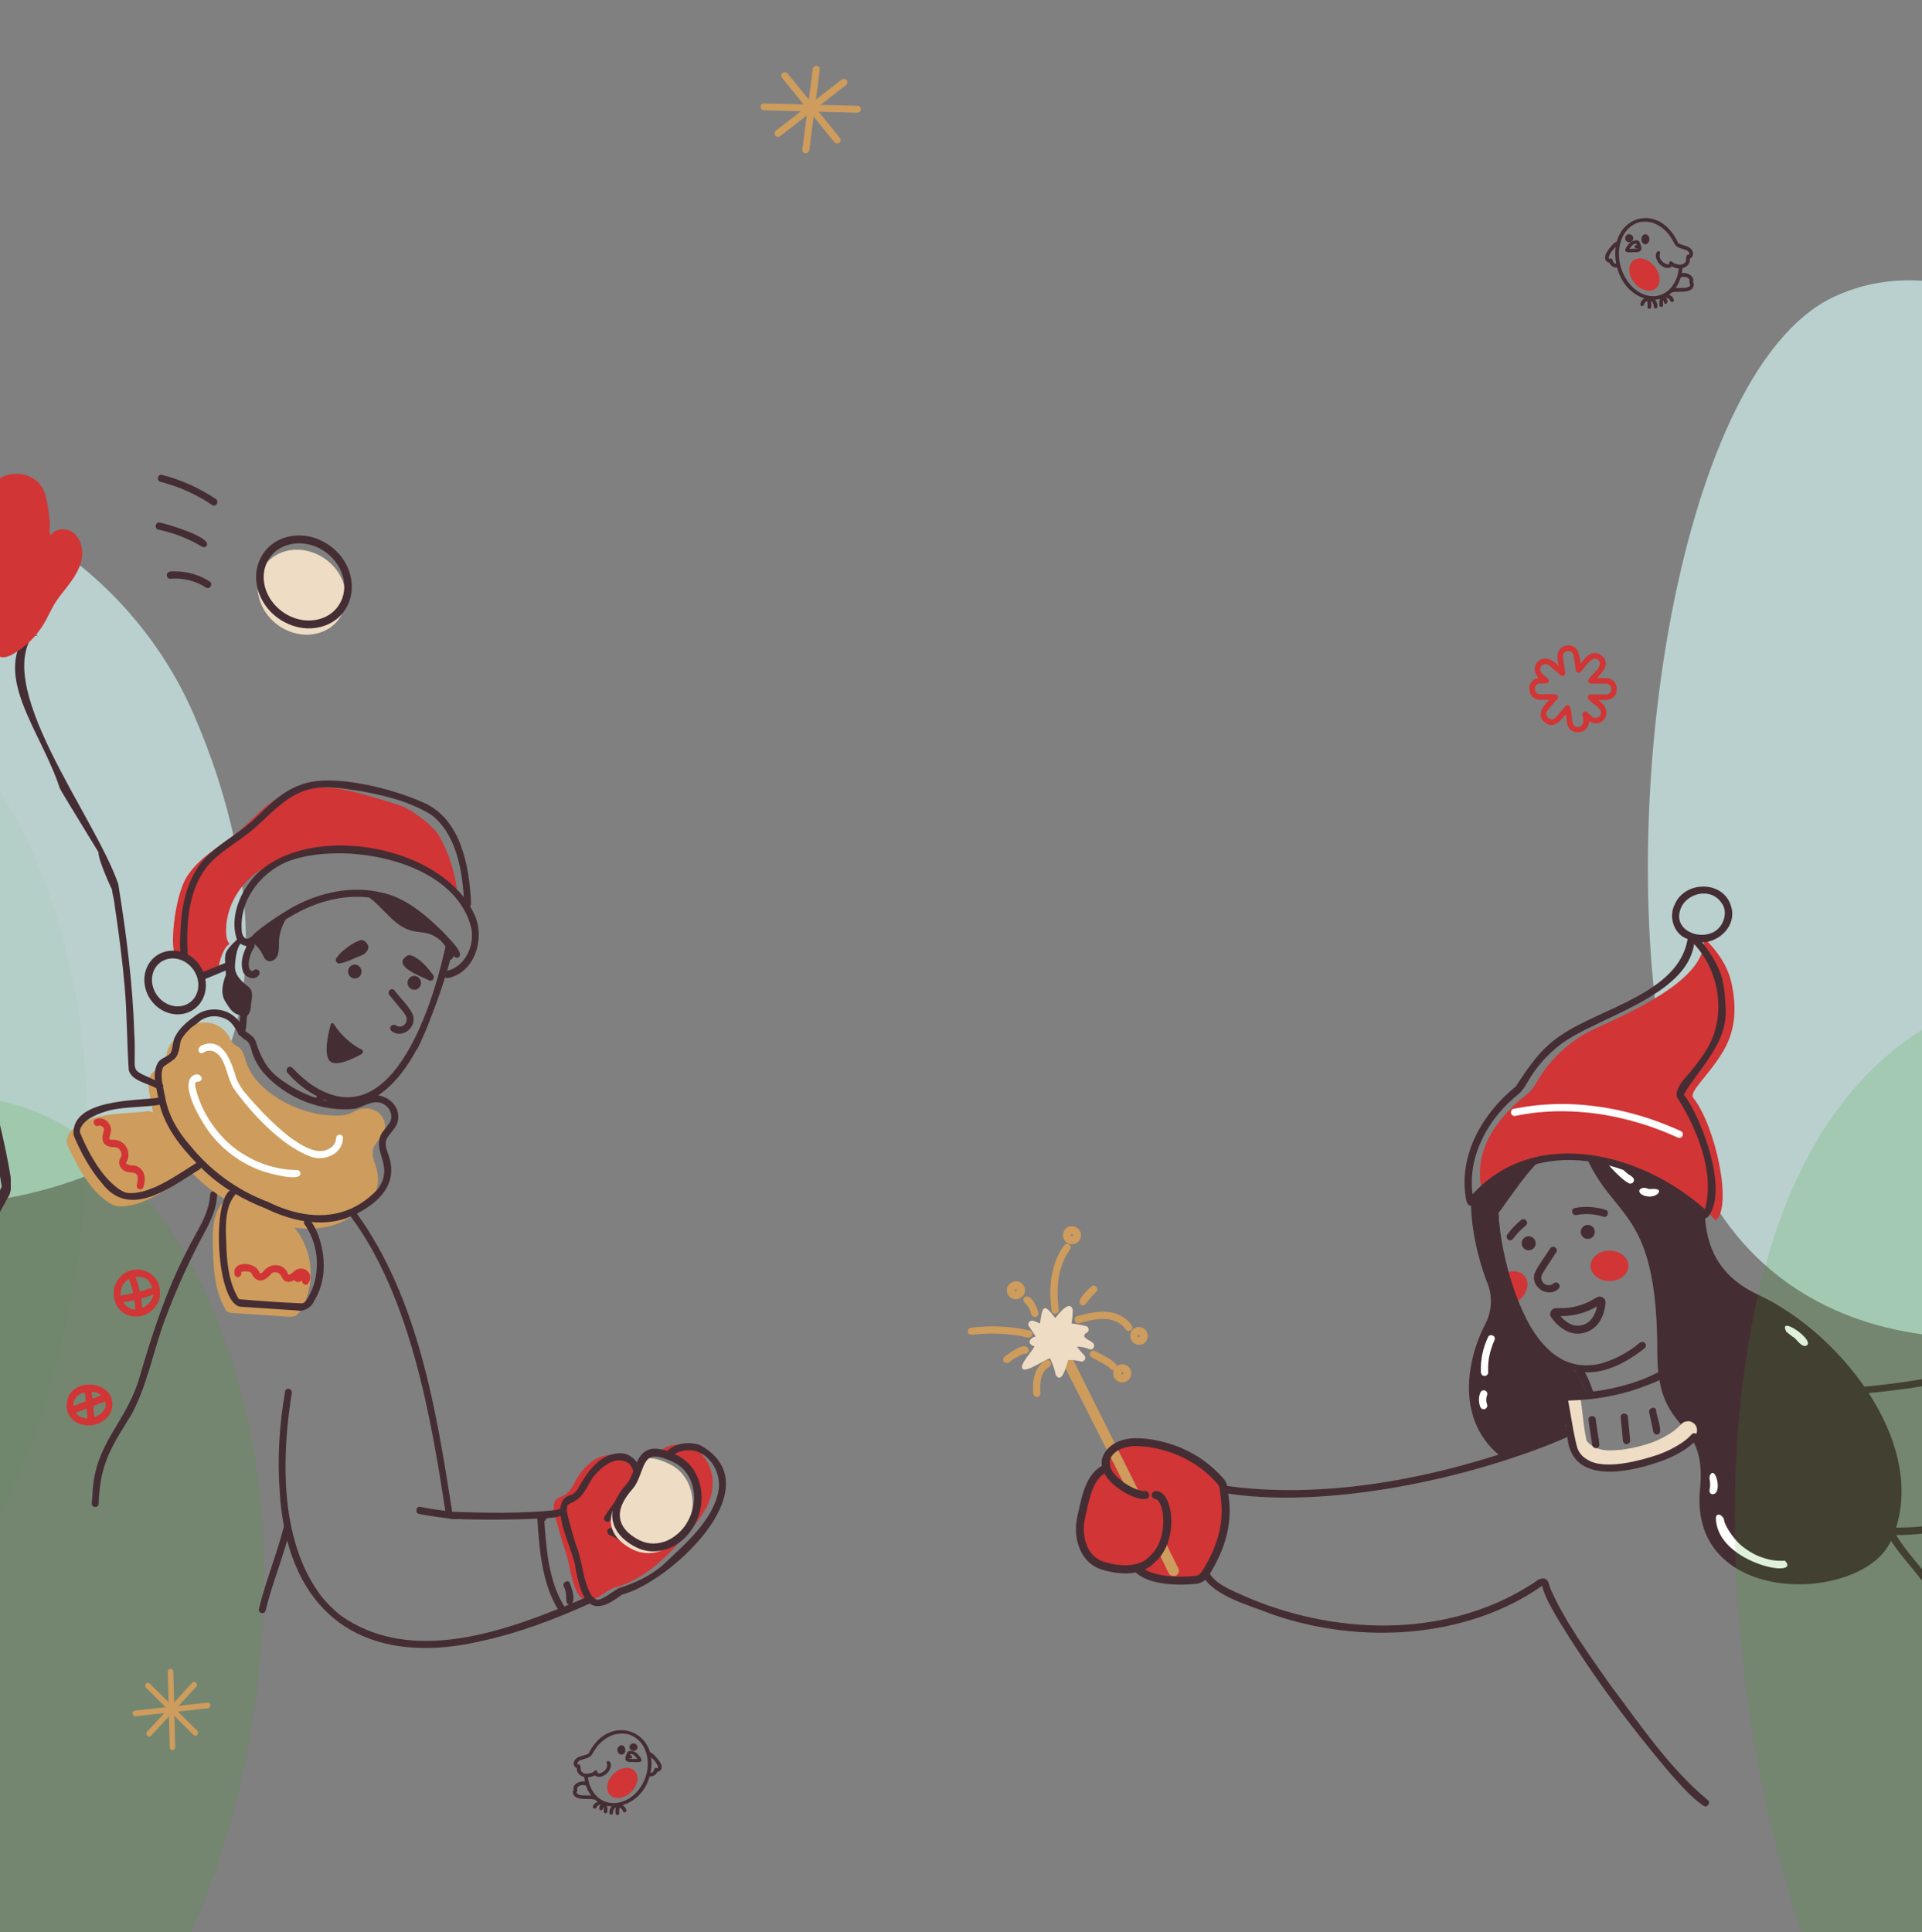 <svg width="952" height="957" viewBox="0 0 952 957" fill="none" xmlns="http://www.w3.org/2000/svg">
<rect x="0" y="0" width="952" height="957" fill="#808080" stroke="none"/>
<g clip-path="url(#clip0_418_11717)">
<path d="M384.021 67.12C383.731 66.764 383.598 66.311 383.651 65.859C383.704 65.407 383.939 64.995 384.303 64.712L416.889 39.443C417.253 39.16 417.718 39.031 418.181 39.082C418.644 39.134 419.066 39.363 419.356 39.719C419.645 40.075 419.778 40.529 419.725 40.981C419.672 41.432 419.438 41.845 419.073 42.128L386.487 67.396C386.123 67.679 385.658 67.809 385.196 67.757C384.733 67.705 384.31 67.476 384.021 67.12Z" fill="#CE9C5C"/>
<path d="M377.07 53.959C376.817 53.655 376.684 53.272 376.697 52.88C376.711 52.429 376.907 52.002 377.242 51.691C377.577 51.38 378.023 51.211 378.485 51.219L424.742 52.401C425.208 52.417 425.649 52.613 425.967 52.946C426.285 53.279 426.455 53.722 426.439 54.177C426.423 54.632 426.222 55.062 425.881 55.373C425.54 55.684 425.086 55.85 424.62 55.834L378.397 54.626C378.14 54.614 377.889 54.548 377.659 54.433C377.43 54.318 377.229 54.156 377.07 53.959Z" fill="#CE9C5C"/>
<path d="M413.254 70.393L387.372 38.58C387.082 38.224 386.949 37.77 387.002 37.319C387.055 36.867 387.29 36.454 387.655 36.172C388.019 35.889 388.484 35.759 388.947 35.811C389.409 35.863 389.832 36.092 390.121 36.448L416.004 68.26C416.294 68.617 416.427 69.07 416.374 69.522C416.321 69.973 416.086 70.386 415.721 70.669C415.357 70.952 414.892 71.081 414.429 71.03C413.966 70.978 413.544 70.749 413.254 70.393Z" fill="#CE9C5C"/>
<path d="M-125.076 535.774C-161.927 451.774 -154.625 291.733 -95.433 256.288C-36.241 220.843 58.72 268.991 95.571 352.992C132.422 436.992 134.602 531.243 75.41 566.688C16.218 602.132 -88.225 619.775 -125.076 535.774Z" fill="#D6F9F7" fill-opacity="0.66"/>
<path d="M-107.722 321.342C-25.762 320.579 41.815 424.52 43.215 553.5C44.616 682.48 -11.226 823.283 -93.186 824.046C-175.146 824.809 -235.062 632.228 -236.462 503.248C-237.863 374.268 -189.682 322.105 -107.722 321.342Z" fill="#33A81F" fill-opacity="0.04"/>
<path d="M-20.197 543.373C61.763 542.61 129.34 646.551 130.741 775.531C132.141 904.511 76.299 1045.31 -5.661 1046.08C-87.621 1046.84 -147.536 854.259 -148.937 725.279C-150.338 596.298 -102.157 544.135 -20.197 543.373Z" fill="#33A81F" fill-opacity="0.16"/>
<path d="M317.511 871.015C316.731 869.679 315.68 868.296 314.049 867.605C312.943 867.159 311.077 866.945 310.606 868.22C309.192 871.107 309.155 873.074 313.578 872.766C315.154 872.828 318.725 873.35 317.511 871.015ZM311.512 871.076V871.046C311.514 871.046 311.516 871.046 311.519 871.047C311.521 871.047 311.523 871.048 311.524 871.05C311.526 871.052 311.528 871.054 311.528 871.055C311.529 871.057 311.53 871.059 311.53 871.061L311.512 871.076ZM311.512 871.076C311.512 871.08 311.51 871.084 311.506 871.088C311.503 871.09 311.498 871.092 311.494 871.092C311.475 871.061 311.494 871.061 311.512 871.076ZM311.62 871.169H311.602C311.602 871.169 311.53 871.153 311.512 871.107V871.061C311.524 871.042 311.53 871.021 311.53 871C312.055 871.076 312.635 871 312.962 870.784C313.288 870.57 313.107 869.449 312.327 869.463H312.001C312.092 869.233 312.182 869.003 312.291 868.758H312.527C314.031 868.957 314.955 870.232 315.662 871.276L311.62 871.169ZM316.387 871.322C316.423 871.322 316.405 871.337 316.387 871.322V871.322Z" fill="#452D34"/>
<path d="M306.754 864.843L306.541 865.068C306.32 865.217 306.141 865.438 306.028 865.705C305.071 867.429 306.843 869.708 308.437 868.989C311.129 867.8 309.269 863.096 306.754 864.843Z" fill="#452D34"/>
<path d="M312.754 863.832L312.541 864.012C312.316 864.128 312.136 864.306 312.028 864.521C311.071 865.901 312.843 867.724 314.437 867.149C317.129 866.196 315.269 862.435 312.754 863.832Z" fill="#452D34"/>
<path d="M326.282 871.897C325.698 871.15 323.473 868.27 321.959 867.889C318.037 854.687 299.759 851.894 291.624 868.428C291.541 868.517 291.45 868.597 291.35 868.67C289.399 869.762 285.641 869.728 284.455 872.278C283.744 873.459 284.346 875.366 285.696 875.678C285.568 878.176 287.283 879.668 289.399 880.153C289.508 880.952 289.617 881.715 289.782 882.444C287.009 881.941 283.342 883.884 284.163 886.434C284.182 886.452 284.182 886.468 284.163 886.504C284.169 886.534 284.162 886.565 284.145 886.59C283.014 888.1 284.528 890.251 286.517 890.684C289.125 891.465 292.992 890.702 294.816 891.483L295.491 892.038H295.509L296.057 892.436C294.78 892.939 293.685 893.946 293.649 895.212C293.813 895.907 294.98 896.079 295.327 895.42C295.673 894.761 295.655 894.796 296.148 894.363C296.348 894.237 296.555 894.121 296.768 894.015C296.763 894.015 296.758 894.017 296.755 894.02C296.752 894.023 296.75 894.027 296.75 894.032C296.75 894.027 296.752 894.023 296.755 894.02C296.758 894.017 296.763 894.015 296.768 894.015H296.786C296.896 893.98 296.841 894.015 296.786 894.032C297.023 893.947 297.267 893.883 297.516 893.842C296.914 894.605 296.567 895.611 297.114 896.374C297.662 897.137 298.793 896.34 298.683 895.507C298.72 895.403 298.738 895.3 298.774 895.194C298.824 895.123 298.867 895.047 298.902 894.97C298.957 895.178 299.012 895.403 299.048 895.629C299.106 896.107 299.1 896.591 299.03 897.069C298.72 897.832 300.252 898.787 300.799 897.485C300.969 896.454 300.906 895.402 300.617 894.397C301.402 894.571 302.201 894.675 303.006 894.709C302.182 895.604 301.751 896.765 301.802 897.954C301.839 898.404 302.204 898.839 302.714 898.821C303.572 898.803 303.681 898.006 303.645 897.363C303.686 897.121 303.753 896.882 303.845 896.652C303.964 896.41 304.105 896.178 304.265 895.959H304.283C304.447 895.767 304.63 895.593 304.83 895.438L305.104 895.264C304.819 896.276 304.77 897.336 304.958 898.369C305.305 899.532 307.129 898.907 306.709 897.796C306.67 897.556 306.658 897.312 306.673 897.069C306.667 896.842 306.679 896.616 306.709 896.392V896.356C306.761 896.082 306.828 895.81 306.91 895.542L307.22 895.472C307.726 895.746 308.128 896.165 308.369 896.67C308.479 897.259 308.916 897.884 309.628 897.676C309.857 897.611 310.051 897.465 310.169 897.268C310.288 897.071 310.323 896.837 310.266 896.618C309.981 895.571 309.29 894.667 308.333 894.085C314.17 892.42 319.606 887.545 321.722 880.015L321.776 879.86C323.4 880.085 325.023 879.097 325.589 877.639C326.114 877.587 326.607 877.375 326.993 877.032C328.598 875.54 327.34 873.319 326.282 871.897ZM286.188 874.03L286.152 873.996L286.188 874.03ZM285.969 873.649C285.988 873.666 285.988 873.683 285.988 873.718C285.99 873.693 285.984 873.669 285.969 873.649ZM286.261 875.696L286.535 875.661C286.494 875.684 286.449 875.7 286.402 875.706C286.355 875.712 286.307 875.707 286.261 875.696ZM285.659 888.152C285.63 888.085 285.612 888.015 285.604 887.944C285.604 887.892 285.586 887.856 285.586 887.804V887.77C285.604 887.738 285.616 887.702 285.623 887.666C285.951 887.128 286.133 886.468 285.878 885.879C285.86 885.861 285.86 885.809 285.86 885.791V885.671L285.914 885.532C285.951 885.48 286.06 885.272 286.097 885.238C286.133 885.202 286.097 885.22 286.115 885.202C286.23 885.058 286.365 884.931 286.517 884.821C286.498 884.821 286.498 884.803 286.553 884.786H286.589C286.707 884.711 286.829 884.641 286.954 884.577L287.191 884.457C288.083 884.089 289.09 884.064 290 884.387C290.106 884.484 290.23 884.561 290.365 884.613C290.903 886.327 291.735 887.944 292.828 889.4C289.891 889.14 286.644 889.748 285.659 888.152ZM296.111 894.397L296.148 894.363C296.129 894.379 296.129 894.397 296.111 894.397ZM312.674 890.095C312.218 890.511 309.664 891.933 309.135 892.072C306.965 892.991 304.32 893.269 302.495 893.027C301.657 892.957 299.887 892.436 299.541 892.28C298.738 892.003 297.206 891.084 296.896 890.822L296.75 890.718C296.598 890.573 296.433 890.439 296.257 890.321C295.659 889.801 295.104 889.238 294.597 888.637C292.682 886.243 291.752 883.798 291.277 880.778C291.249 880.624 291.237 880.467 291.241 880.311C292.428 880.281 293.584 879.938 294.579 879.321C295.509 880.275 297.552 880.327 298.793 879.582C299.593 879.229 300.312 878.728 300.907 878.109C301.503 877.49 301.962 876.763 302.258 875.973C303.681 871.983 299.96 871.272 300.544 873.579C300.595 873.632 300.627 873.699 300.635 873.77C300.674 873.859 300.704 873.953 300.726 874.048C300.817 875.452 300.142 876.528 298.902 877.517C298.583 877.741 298.241 877.933 297.881 878.09C297.564 878.216 297.234 878.31 296.896 878.368H296.367L296.148 878.298L296.057 878.246L295.983 878.194L295.929 878.124V878.072C295.929 878.054 295.947 878.054 295.947 878.038C296.257 876.98 294.579 876.511 294.178 877.517H294.141L294.013 877.639C294.013 877.657 293.977 877.673 293.959 877.691C293.43 878.072 292.244 878.368 291.223 878.541H291.077C290.755 878.558 290.432 878.558 290.11 878.541L289.471 878.402L289.271 878.332C288.705 878.142 288.158 877.605 288.012 877.431C287.866 877.257 287.848 877.187 287.757 877.066C287.697 876.877 287.649 876.687 287.611 876.494C287.611 875.28 287.629 873.666 286.133 873.944C286.124 873.944 286.114 873.939 286.108 873.934C286.101 873.928 286.097 873.919 286.097 873.908L286.06 873.84C286.056 873.84 286.051 873.837 286.047 873.834C286.044 873.831 286.042 873.827 286.042 873.822C286.023 873.745 285.999 873.671 285.969 873.597C285.966 873.527 285.972 873.457 285.988 873.389C286.009 873.271 286.04 873.154 286.079 873.041C286.042 873.075 286.06 873.075 286.079 873.041C286.097 873.007 286.097 873.007 286.097 872.989C286.097 872.972 286.261 872.73 286.298 872.694L286.334 872.642C286.493 872.448 286.677 872.272 286.881 872.122C286.845 872.139 286.827 872.139 286.827 872.157C286.974 872.063 287.126 871.976 287.283 871.897L287.501 871.809C294.433 869.92 292.025 869.988 295.856 864.957C296.865 863.728 298.029 862.62 299.322 861.661C299.997 861.14 301.784 860.048 302.988 859.614C305.56 858.452 309.901 858.312 312.455 859.458C313.38 859.858 314.261 860.346 315.082 860.915C315.945 861.569 316.728 862.315 317.417 863.135C319.277 865.356 320.353 868.444 320.682 870.856C321.211 874.829 320.627 878.384 319.022 882.08C317.763 884.925 315.538 888.012 312.674 890.095ZM295.911 878.054C295.892 878.038 295.911 878.038 295.911 878.054V878.054ZM295.911 878.142V878.16V878.142ZM295.892 878.09V878.054C295.893 878.068 295.9 878.081 295.911 878.09H295.892ZM300.635 873.736V873.7C300.639 873.712 300.639 873.724 300.635 873.736ZM325.899 875.558C325.862 875.644 325.881 875.574 325.899 875.522C325.872 875.577 325.842 875.629 325.807 875.678C325.771 875.713 325.735 875.765 325.698 875.782L325.516 875.869H325.406C324.549 875.296 323.837 876.269 323.947 876.666C323.932 876.834 323.889 876.999 323.819 877.153C323.69 877.398 323.51 877.616 323.29 877.795L322.962 877.986C322.809 878.043 322.65 878.084 322.488 878.106H322.196C322.755 875.563 322.859 872.948 322.506 870.369C324.093 871.757 325.516 873.562 325.935 875.036V875.348C325.917 875.384 325.917 875.47 325.899 875.506V875.558Z" fill="#452D34"/>
<path d="M313.386 886.771C316.409 883.174 316.563 878.625 313.731 876.611C310.898 874.597 306.152 875.881 303.13 879.479C300.107 883.076 299.953 887.625 302.785 889.639C305.617 891.653 310.363 890.369 313.386 886.771Z" fill="#D13535"/>
<path d="M805.247 123.025C806.027 121.593 807.078 120.112 808.709 119.371C809.814 118.894 811.681 118.665 812.152 120.03C813.566 123.124 813.602 125.231 809.18 124.901C807.603 124.967 804.033 125.526 805.247 123.025ZM811.246 123.09V123.058C811.244 123.058 811.241 123.058 811.239 123.059C811.237 123.059 811.235 123.061 811.233 123.062C811.232 123.065 811.23 123.066 811.229 123.068C811.229 123.071 811.228 123.072 811.228 123.075L811.246 123.09ZM811.246 123.09C811.246 123.094 811.248 123.099 811.252 123.103C811.255 123.106 811.259 123.107 811.264 123.107C811.282 123.075 811.264 123.075 811.246 123.09ZM811.137 123.19H811.156C811.156 123.19 811.228 123.173 811.246 123.124V123.075C811.234 123.054 811.228 123.031 811.228 123.009C810.702 123.09 810.123 123.009 809.796 122.778C809.47 122.548 809.651 121.347 810.431 121.362H810.757C810.666 121.116 810.576 120.87 810.467 120.606H810.231C808.727 120.82 807.803 122.186 807.096 123.304L811.137 123.19ZM806.371 123.354C806.335 123.354 806.353 123.37 806.371 123.354V123.354Z" fill="#452D34"/>
<path d="M816.004 116.412L816.216 116.653C816.438 116.813 816.617 117.05 816.73 117.336C817.687 119.183 815.915 121.624 814.321 120.854C811.629 119.58 813.489 114.541 816.004 116.412Z" fill="#452D34"/>
<path d="M808.004 116.33L808.216 116.522C808.442 116.646 808.622 116.837 808.73 117.067C809.687 118.546 807.915 120.499 806.321 119.883C803.629 118.862 805.489 114.833 808.004 116.33Z" fill="#452D34"/>
<path d="M796.476 123.97C797.06 123.17 799.285 120.084 800.799 119.675C804.721 105.531 822.998 102.539 831.134 120.253C831.217 120.348 831.308 120.434 831.408 120.512C833.359 121.683 837.117 121.646 838.303 124.379C839.014 125.643 838.412 127.687 837.062 128.021C837.19 130.698 835.475 132.296 833.359 132.816C833.25 133.672 833.14 134.489 832.976 135.27C835.749 134.731 839.415 136.813 838.594 139.546C838.576 139.565 838.576 139.582 838.594 139.62C838.589 139.652 838.595 139.686 838.613 139.713C839.744 141.33 838.23 143.635 836.241 144.099C833.633 144.936 829.766 144.118 827.942 144.955L827.267 145.55H827.249L826.701 145.976C827.978 146.515 829.073 147.594 829.109 148.95C828.945 149.695 827.778 149.879 827.431 149.173C827.084 148.467 827.103 148.505 826.61 148.04C826.41 147.905 826.203 147.781 825.99 147.668C825.995 147.668 825.999 147.67 826.003 147.673C826.006 147.676 826.008 147.681 826.008 147.686C826.008 147.681 826.006 147.676 826.003 147.673C825.999 147.67 825.995 147.668 825.99 147.668H825.972C825.862 147.63 825.917 147.668 825.972 147.686C825.735 147.595 825.491 147.527 825.242 147.482C825.844 148.3 826.191 149.378 825.643 150.196C825.096 151.013 823.965 150.159 824.075 149.267C824.038 149.155 824.02 149.044 823.983 148.931C823.934 148.855 823.891 148.774 823.856 148.691C823.801 148.914 823.746 149.155 823.71 149.397C823.652 149.909 823.658 150.428 823.728 150.94C824.038 151.758 822.506 152.78 821.959 151.385C821.789 150.282 821.851 149.154 822.141 148.077C821.356 148.263 820.556 148.375 819.751 148.411C820.576 149.37 821.007 150.614 820.955 151.888C820.919 152.37 820.554 152.836 820.043 152.817C819.186 152.798 819.077 151.944 819.113 151.255C819.072 150.996 819.005 150.74 818.912 150.493C818.793 150.234 818.653 149.986 818.493 149.75H818.475C818.311 149.545 818.128 149.359 817.927 149.192L817.654 149.006C817.938 150.091 817.988 151.226 817.8 152.333C817.453 153.579 815.629 152.909 816.049 151.719C816.088 151.462 816.1 151.201 816.085 150.94C816.091 150.697 816.079 150.455 816.049 150.215V150.177C815.997 149.882 815.93 149.591 815.848 149.303L815.538 149.229C815.032 149.523 814.63 149.971 814.389 150.512C814.279 151.144 813.841 151.813 813.13 151.591C812.901 151.521 812.707 151.365 812.588 151.153C812.469 150.942 812.435 150.692 812.492 150.456C812.777 149.335 813.468 148.367 814.425 147.743C808.588 145.959 803.152 140.735 801.036 132.668L800.982 132.501C799.358 132.743 797.735 131.684 797.169 130.122C796.644 130.066 796.151 129.839 795.765 129.471C794.159 127.873 795.418 125.493 796.476 123.97ZM836.57 126.255L836.606 126.219L836.57 126.255ZM836.789 125.847C836.77 125.866 836.77 125.883 836.77 125.921C836.768 125.894 836.774 125.869 836.789 125.847ZM836.497 128.04L836.223 128.003C836.264 128.027 836.309 128.045 836.356 128.051C836.403 128.057 836.451 128.053 836.497 128.04ZM837.099 141.386C837.128 141.314 837.146 141.239 837.153 141.163C837.153 141.107 837.172 141.069 837.172 141.014V140.977C837.154 140.942 837.142 140.904 837.135 140.866C836.807 140.288 836.624 139.582 836.88 138.951C836.898 138.932 836.898 138.876 836.898 138.857V138.728L836.843 138.579C836.807 138.523 836.697 138.3 836.661 138.264C836.624 138.225 836.661 138.245 836.643 138.225C836.528 138.071 836.393 137.934 836.241 137.817C836.26 137.817 836.26 137.798 836.205 137.78H836.168C836.051 137.699 835.929 137.624 835.804 137.556L835.566 137.427C834.675 137.033 833.668 137.006 832.757 137.352C832.652 137.456 832.528 137.538 832.392 137.594C831.855 139.431 831.023 141.163 829.93 142.723C832.867 142.445 836.114 143.096 837.099 141.386ZM826.647 148.077L826.61 148.04C826.628 148.058 826.628 148.077 826.647 148.077ZM810.084 143.468C810.54 143.913 813.093 145.437 813.622 145.586C815.793 146.571 818.438 146.868 820.262 146.609C821.101 146.534 822.871 145.976 823.217 145.809C824.02 145.512 825.552 144.527 825.862 144.247L826.008 144.136C826.16 143.98 826.325 143.837 826.501 143.71C827.099 143.153 827.654 142.55 828.161 141.906C830.076 139.34 831.006 136.721 831.48 133.486C831.509 133.32 831.521 133.152 831.517 132.985C830.329 132.953 829.174 132.586 828.179 131.924C827.249 132.947 825.206 133.002 823.965 132.204C823.164 131.825 822.445 131.289 821.85 130.626C821.255 129.963 820.796 129.183 820.499 128.337C819.077 124.062 822.798 123.3 822.214 125.772C822.163 125.829 822.131 125.901 822.123 125.977C822.084 126.072 822.054 126.173 822.032 126.274C821.94 127.779 822.615 128.932 823.856 129.991C824.175 130.232 824.517 130.437 824.877 130.605C825.194 130.741 825.524 130.841 825.862 130.903H826.391L826.61 130.828L826.701 130.772L826.774 130.717L826.829 130.642V130.586C826.829 130.567 826.811 130.567 826.811 130.55C826.501 129.416 828.179 128.913 828.58 129.991H828.617L828.744 130.122C828.744 130.141 828.781 130.158 828.799 130.178C829.328 130.586 830.514 130.903 831.535 131.089H831.681C832.003 131.106 832.326 131.106 832.648 131.089L833.286 130.939L833.487 130.865C834.052 130.661 834.6 130.085 834.746 129.899C834.892 129.713 834.91 129.638 835.001 129.508C835.06 129.306 835.109 129.102 835.147 128.896C835.147 127.595 835.129 125.866 836.624 126.163C836.634 126.163 836.643 126.158 836.65 126.152C836.657 126.146 836.661 126.136 836.661 126.125L836.697 126.052C836.702 126.052 836.707 126.049 836.71 126.045C836.714 126.042 836.716 126.037 836.716 126.033C836.735 125.95 836.759 125.87 836.789 125.791C836.792 125.716 836.785 125.641 836.77 125.568C836.749 125.443 836.718 125.317 836.679 125.196C836.716 125.233 836.697 125.233 836.679 125.196C836.661 125.159 836.661 125.159 836.661 125.14C836.661 125.121 836.497 124.862 836.46 124.824L836.424 124.768C836.265 124.56 836.081 124.372 835.877 124.212C835.913 124.229 835.931 124.229 835.931 124.248C835.784 124.148 835.632 124.054 835.475 123.97L835.256 123.876C828.325 121.851 830.733 121.924 826.902 116.534C825.893 115.217 824.729 114.031 823.436 113.003C822.761 112.445 820.974 111.274 819.77 110.81C817.198 109.565 812.856 109.415 810.303 110.643C809.377 111.071 808.497 111.594 807.676 112.203C806.813 112.905 806.029 113.703 805.341 114.583C803.481 116.962 802.404 120.27 802.076 122.855C801.547 127.111 802.131 130.92 803.736 134.881C804.995 137.928 807.22 141.236 810.084 143.468ZM826.847 130.567C826.866 130.55 826.847 130.55 826.847 130.567V130.567ZM826.847 130.661V130.68V130.661ZM826.866 130.605V130.567C826.864 130.582 826.858 130.596 826.847 130.605H826.866ZM822.123 125.94V125.902C822.119 125.915 822.119 125.928 822.123 125.94ZM796.859 127.892C796.896 127.984 796.877 127.909 796.859 127.854C796.886 127.913 796.916 127.968 796.95 128.021C796.987 128.059 797.023 128.115 797.06 128.132L797.242 128.226H797.352C798.209 127.612 798.92 128.654 798.811 129.08C798.825 129.26 798.868 129.436 798.939 129.602C799.068 129.864 799.248 130.098 799.468 130.289L799.796 130.494C799.949 130.554 800.108 130.599 800.27 130.623H800.562C800.003 127.898 799.898 125.096 800.252 122.333C798.665 123.82 797.242 125.754 796.823 127.334V127.668C796.841 127.706 796.841 127.798 796.859 127.836V127.892Z" fill="#452D34"/>
<path d="M809.372 139.906C806.349 136.052 806.195 131.179 809.027 129.021C811.859 126.863 816.606 128.239 819.628 132.094C822.651 135.948 822.805 140.821 819.973 142.979C817.141 145.137 812.394 143.761 809.372 139.906Z" fill="#D13535"/>
<path d="M397.75 75.293C397.606 75.137 397.501 74.956 397.441 74.762C397.381 74.568 397.367 74.365 397.4 74.166L402.613 33.965C402.669 33.566 402.902 33.203 403.26 32.953C403.618 32.703 404.073 32.587 404.528 32.628C404.758 32.65 404.981 32.712 405.184 32.81C405.387 32.908 405.565 33.041 405.709 33.2C405.854 33.359 405.96 33.542 406.023 33.738C406.086 33.934 406.104 34.139 406.075 34.341L400.836 74.512C400.779 74.91 400.547 75.274 400.189 75.524C399.831 75.774 399.376 75.89 398.921 75.849C398.693 75.83 398.473 75.771 398.271 75.676C398.07 75.58 397.893 75.45 397.75 75.293Z" fill="#CE9C5C"/>
<path d="M140.446 311.384C151.417 317.362 164.356 314.123 169.344 304.149C174.33 294.173 169.479 281.241 158.509 275.263C147.537 269.285 134.599 272.525 129.612 282.499C124.624 292.474 129.475 305.406 140.446 311.384Z" fill="#EFDCC4"/>
<path d="M134.424 303.37C131.773 300.744 129.705 297.55 128.367 294.014C126.14 288.028 126.374 281.796 129.049 276.473C131.724 271.15 136.469 267.397 142.454 265.906C148.439 264.415 154.773 265.328 160.46 268.438C166.195 271.547 170.549 276.515 172.749 282.425C174.95 288.337 174.742 294.644 172.093 299.992C169.441 305.338 164.672 309.067 158.687 310.559C152.703 312.051 146.369 311.137 140.655 308.001C138.374 306.783 136.274 305.222 134.424 303.37ZM164.101 275.88C162.504 274.298 160.705 272.954 158.755 271.885C153.853 269.212 148.393 268.433 143.369 269.706C138.346 270.979 134.526 273.987 132.359 278.296C130.191 282.605 130.026 287.731 131.864 292.644C133.701 297.558 137.484 301.908 142.385 304.579C147.289 307.253 152.749 308.031 157.772 306.759C162.796 305.487 166.59 302.452 168.758 298.144C170.926 293.836 171.114 288.733 169.253 283.796C168.114 280.8 166.356 278.098 164.101 275.88Z" fill="#452D34"/>
<path d="M79.508 238.665C82.918 239.552 86.28 240.639 89.575 241.921C95.032 244.123 100.261 246.896 105.183 250.197C107.097 251.317 108.737 248.198 106.775 247.079C98.621 241.634 89.664 237.624 80.269 235.211C78.127 234.647 77.342 238.127 79.508 238.665Z" fill="#452D34"/>
<path d="M78.371 262.317C82.397 263.161 86.35 264.357 90.187 265.892C93.633 267.268 96.973 268.919 100.175 270.832C100.573 271.055 101.037 271.107 101.469 270.977C101.9 270.847 102.264 270.545 102.48 270.136C104.48 265.906 82.557 259.478 79.156 258.837C77.015 258.324 76.205 261.779 78.371 262.317Z" fill="#452D34"/>
<path d="M84.337 286.666C86.261 286.526 88.195 286.549 90.118 286.736C92.587 287.059 95.013 287.68 97.346 288.587C99.003 289.278 100.601 290.114 102.123 291.086C104.062 292.231 105.701 289.061 103.764 287.967C99.173 285.049 93.96 283.367 88.602 283.072C86.695 283.233 82.846 282.098 82.602 284.94C82.649 285.868 83.396 286.759 84.337 286.666Z" fill="#452D34"/>
<path d="M72.917 859.745C72.654 859.483 72.501 859.125 72.492 858.748C72.483 858.372 72.618 858.008 72.868 857.737L95.2 833.52C95.45 833.249 95.794 833.093 96.157 833.087C96.52 833.08 96.871 833.223 97.134 833.485C97.397 833.746 97.55 834.105 97.559 834.481C97.568 834.858 97.433 835.222 97.183 835.493L74.851 859.71C74.601 859.98 74.257 860.137 73.894 860.143C73.532 860.15 73.18 860.007 72.917 859.745Z" fill="#CE9C5C"/>
<path d="M66.091 849.675C65.862 849.452 65.717 849.152 65.683 848.829C65.644 848.457 65.748 848.086 65.972 847.795C66.195 847.504 66.521 847.317 66.879 847.275L102.694 843.328C103.056 843.291 103.418 843.405 103.7 843.645C103.983 843.885 104.163 844.23 104.201 844.606C104.239 844.981 104.132 845.356 103.903 845.648C103.674 845.939 103.343 846.123 102.981 846.16L67.189 850.082C66.989 850.1 66.788 850.072 66.598 850.002C66.409 849.932 66.236 849.82 66.091 849.675Z" fill="#CE9C5C"/>
<path d="M84.469 866.439C84.338 866.311 84.234 866.156 84.164 865.985C84.093 865.813 84.057 865.629 84.058 865.443L83.117 828.017C83.111 827.646 83.246 827.287 83.493 827.02C83.74 826.753 84.078 826.597 84.436 826.587C84.617 826.582 84.798 826.615 84.967 826.683C85.137 826.751 85.292 826.854 85.423 826.985C85.555 827.115 85.66 827.272 85.733 827.445C85.806 827.618 85.846 827.804 85.849 827.992L86.766 865.393C86.771 865.764 86.636 866.122 86.389 866.39C86.143 866.657 85.804 866.813 85.446 866.823C85.268 866.83 85.089 866.8 84.921 866.734C84.753 866.668 84.6 866.568 84.469 866.439Z" fill="#CE9C5C"/>
<path d="M95.831 859.324L72.332 835.949C72.069 835.688 71.916 835.329 71.906 834.953C71.897 834.576 72.032 834.212 72.282 833.941C72.532 833.67 72.877 833.514 73.239 833.507C73.602 833.501 73.953 833.644 74.216 833.906L97.715 857.281C97.978 857.542 98.131 857.901 98.141 858.277C98.15 858.654 98.014 859.018 97.765 859.289C97.515 859.56 97.17 859.716 96.808 859.722C96.445 859.729 96.094 859.586 95.831 859.324Z" fill="#CE9C5C"/>
<path d="M340.99 758.935C345.997 753.142 351.02 746.873 352.549 739.237C354.08 731.598 351.708 723.655 346.056 719.014C340.404 714.372 331.427 714.21 326.283 719.377L326.048 719.632C328.352 719.917 331.203 720.894 334.829 722.734C344.65 727.704 348.549 740.79 343.392 752.412C338.235 764.034 326.062 769.556 316.198 764.791C306.335 760.022 299.397 750.231 311.943 736.216C313.089 734.832 314.007 733.263 314.661 731.569C314.661 731.569 318.494 721.279 304.234 720.61C300.277 720.387 296.373 721.567 293.166 723.952C290.204 726.183 287.703 729.002 285.799 732.249C284.015 735.37 282.558 739.065 279.405 740.678C277.972 741.41 276.263 741.716 275.228 742.942C274.64 743.631 274.411 745.116 274.293 746.273C274.222 747.171 274.285 748.076 274.481 748.955C276.164 755.789 278.12 762.533 280.347 769.189C282.691 776.128 283.426 790.278 290.069 792.868C293.802 794.332 300.597 787.375 304.467 786.377C319.244 782.464 330.781 770.725 340.99 758.935Z" fill="#D13535"/>
<path d="M104.097 591.768C103.523 601.873 97.122 610.154 92.913 618.892C82.61 638.62 75.634 659.893 69.364 681.328C62.743 705.156 46.57 714.343 45.768 740.826L45.428 744.749C45.461 746.984 48.894 747.021 48.863 744.686C49.533 724.735 55.306 716.518 65.168 700.565C72.985 686.008 75.866 669.33 81.605 653.883C87.345 638.433 94.113 623.517 101.986 609.208C104.827 603.809 107.345 597.986 107.53 591.704C107.451 589.471 104.064 589.432 104.097 591.768Z" fill="#452D34"/>
<path d="M78.778 644.064C82.77 627.315 60.142 622.735 56.423 638.673C54.878 653.644 73.244 657.074 78.778 644.064ZM68.6 632.373C69.978 632.323 72.37 633.233 72.742 633.603C73.151 633.912 73.517 634.277 73.832 634.688L73.684 634.54C74.485 635.642 75.075 636.893 75.419 638.224C73.38 637.91 71.311 639.38 69.265 639.693C68.742 637.211 68.011 634.779 67.078 632.426C67.586 632.391 68.093 632.357 68.6 632.373ZM59.7 640.17C59.838 638.631 60.359 637.159 61.215 635.898C61.425 635.619 61.168 635.949 61.169 635.999C61.633 635.341 62.18 634.749 62.794 634.237C62.272 634.649 63.625 633.594 63.865 633.54C64.757 635.799 65.468 638.13 65.995 640.506C63.927 640.997 61.833 641.413 59.738 641.726C59.677 641.209 59.664 640.688 59.7 640.17ZM66.461 648.711L66.436 648.686C64.109 648.427 61.835 646.409 61.051 645.043C62.931 644.756 64.784 644.397 66.637 643.985C66.868 645.538 66.908 647.145 67.019 648.725L66.583 648.682C66.608 648.706 66.609 648.756 66.461 648.711ZM73.052 646.203C72.233 646.903 71.329 647.485 70.362 647.935C70.299 646.354 70.162 644.749 69.954 643.171C71.922 642.532 74.041 642.193 75.903 641.204L75.892 641.731L75.868 641.706C75.794 642.117 75.69 642.523 75.559 642.917L75.626 642.741C75.066 644.104 74.178 645.297 73.052 646.203Z" fill="#D13535"/>
<path d="M66.553 648.704C66.531 648.694 66.507 648.689 66.484 648.689C66.459 648.691 66.437 648.696 66.416 648.706L66.553 648.704Z" fill="#D13535"/>
<path d="M55.117 698.993C59.453 685.479 38.666 681.014 33.761 692.003C28.901 706.859 49.559 711.05 55.117 698.993ZM52.286 695.054C52.321 695.471 52.332 695.889 52.319 696.307L52.315 696.157C52.295 696.601 52.2 697.036 52.032 697.443C51.964 697.672 51.129 699.092 51.477 698.559C51.056 699.145 50.565 699.678 50.017 700.143C49.026 700.956 47.904 701.578 46.702 701.986L46.226 696.421C48.191 695.681 50.108 694.942 52.048 694.178L52.286 695.054ZM47.683 689.738C48.409 689.996 49.094 690.365 49.718 690.83L50.065 691.175C48.65 691.73 47.237 692.283 45.8 692.811L45.381 689.606C45.48 689.541 45.567 689.465 45.643 689.374C46.337 689.38 47.026 689.504 47.683 689.738ZM36.428 695.295C36.647 692.326 39.202 690.02 42 689.767C42.204 691.195 42.408 692.623 42.564 694.052L36.408 696.398L36.428 695.295ZM42.556 702.513C40.639 702.324 38.636 701.455 37.578 699.768C39.352 699.082 41.146 698.373 42.944 697.711L43.353 702.525L42.556 702.513Z" fill="#D13535"/>
<path d="M192.993 493L200.222 501.808L200.099 501.684C200.481 502.213 200.825 502.769 201.131 503.348C201.257 503.572 201.001 502.974 201.157 503.423L201.393 504.197C201.468 504.736 201.432 505.284 201.288 505.806C201.267 505.932 201.136 506.537 201.246 506.058C201.097 506.445 200.903 506.811 200.668 507.148C201.067 506.664 200.221 507.684 200.079 507.787C199.936 507.89 200.364 507.581 200.149 507.711C199.935 507.84 198.91 508.437 199.459 508.15C199.212 508.283 198.944 508.365 198.667 508.391C198.571 508.443 198.212 508.575 198.62 508.442C198.219 508.499 197.814 508.507 197.411 508.464C197.459 508.463 197.824 508.532 197.508 508.462C197.22 508.412 196.935 508.342 196.656 508.252C194.53 506.382 191.862 509.018 194.206 510.908C199.571 514.677 206.868 508.516 204.37 502.309C202.18 497.829 198.253 494.461 195.325 490.471C193.786 488.842 191.382 491.398 192.993 493Z" fill="#452D34"/>
<path d="M178.947 519.726C174.032 517.531 168.164 511.939 165.414 507.293C165.325 507.131 165.192 507 165.032 506.917C164.872 506.834 164.691 506.803 164.514 506.828C164.337 506.852 164.172 506.932 164.04 507.056C163.908 507.181 163.816 507.344 163.775 507.524C162.554 511.991 160.306 521.902 163.172 525.34C166.037 528.778 174.663 524.526 179.078 522.109C179.291 521.994 179.468 521.816 179.587 521.598C179.705 521.38 179.761 521.131 179.747 520.88C179.733 520.63 179.651 520.387 179.509 520.183C179.367 519.978 179.172 519.82 178.947 519.726Z" fill="#452D34"/>
<path d="M173.444 483.691C174.772 485.012 176.872 484.974 178.133 483.605C179.395 482.237 179.342 480.056 178.014 478.736C176.686 477.415 174.586 477.453 173.324 478.822C172.062 480.19 172.116 482.37 173.444 483.691Z" fill="#452D34"/>
<path d="M202.914 489.303C204.242 490.624 206.342 490.585 207.604 489.217C208.866 487.848 208.812 485.668 207.485 484.347C206.157 483.026 204.057 483.065 202.795 484.433C201.533 485.802 201.586 487.982 202.914 489.303Z" fill="#452D34"/>
<path d="M179.917 465.742C178.054 464.721 169.268 470.332 166.968 474.166C166.698 474.359 166.497 474.639 166.396 474.963C166.295 475.287 166.298 475.637 166.407 475.96C166.47 476.193 166.574 476.412 166.713 476.607L166.862 476.755C167.144 477.013 167.495 477.177 167.868 477.224C168.241 477.271 168.617 477.199 168.948 477.018C171.96 476.586 176.78 473.936 178.294 473.531C182.301 472.227 184.382 468.322 179.917 465.742Z" fill="#452D34"/>
<path d="M214.836 484.312C214.908 484.021 214.9 483.715 214.811 483.428C214.723 483.141 214.559 482.885 214.337 482.689C211.513 478.949 207.95 474.67 203.585 473.218C203.214 473.092 202.821 473.056 202.436 473.116C202.051 473.175 201.685 473.328 201.369 473.56C194.163 478.54 208.433 483.526 212.375 485.538C212.746 485.751 213.178 485.814 213.589 485.716C213.919 485.661 214.22 485.492 214.446 485.238C214.672 484.984 214.809 484.658 214.836 484.312Z" fill="#452D34"/>
<path d="M124.549 480.896L124.572 480.92C124.594 480.896 124.549 480.896 124.549 480.896Z" fill="#452D34"/>
<path d="M122.93 464.925C122.975 464.924 123.019 464.876 123.065 464.876C123.11 464.875 123.019 464.876 122.93 464.925Z" fill="#452D34"/>
<path d="M154.618 411.286C157.252 413.172 159.657 410.666 157.335 408.7C154.007 407.021 150.253 406.499 146.634 407.214C143.861 408.521 146.253 411.39 147.853 410.582C150.126 410.267 152.442 410.508 154.618 411.286Z" fill="#452D34"/>
<path d="M148.93 648.955C156.118 637.298 155.426 620.936 147.223 609.887L145.946 608.026L147.693 608.294C151.59 608.74 155.521 608.666 159.393 608.081C162.528 607.658 165.594 606.826 168.522 605.604C171.37 604.37 173.964 602.641 176.581 600.934C178.58 599.593 180.603 598.272 182.28 596.561C184.372 594.378 185.883 591.664 186.658 588.683C187.433 585.701 187.447 582.556 186.698 579.552C185.818 576.13 183.943 572.698 184.802 569.291C185.663 565.886 189.14 563.765 190.365 560.425C191.589 557.088 190.01 552.874 187.081 550.793C184.152 548.713 180.207 548.558 176.926 549.849C175.488 550.429 174.155 551.256 172.691 551.761C170.557 552.529 168.264 552.645 165.989 552.587C154.764 552.329 143.836 548.634 134.58 541.963C129.065 537.946 124.075 532.689 121.929 526.049C121.118 523.578 120.64 520.798 118.736 519.1C117.674 518.19 116.283 517.689 115.313 516.628C114.344 515.566 114.231 514.863 113.748 513.944C113.283 513.058 112.727 512.227 112.09 511.464C107.405 505.774 99.305 504.868 93.361 508.995C89.223 511.884 83.535 516.609 82.683 521.295C82.279 523.588 82.222 526.124 80.691 527.836C79.161 529.546 77.233 529.782 75.742 531.09C72.925 533.628 73.375 538.191 74.074 542.02C74.606 544.999 75.139 548.028 75.89 550.977L73.649 550.315C67.48 551.232 61.242 551.245 55.069 552.012C48.897 552.778 42.673 554.374 37.589 558.083C35.094 559.912 32.744 562.718 33.136 565.9C33.285 567.078 33.845 568.172 34.356 569.267C39.213 578.998 44.396 589.148 53.178 595.189C54.24 595.985 55.414 596.607 56.657 597.034C58.608 597.701 60.71 597.638 62.735 597.349C71.508 596.133 79.294 591.245 86.821 586.485C89.034 585.065 91.251 583.692 93.44 582.297L95.374 581.282C100.329 586.288 105.854 590.648 111.824 594.263L110.119 595.803C105.279 601.566 105.245 610.055 105.457 617.71C105.67 625.365 105.885 632.192 107.797 639.137C108.643 642.205 109.819 645.166 111.303 647.964C111.579 648.593 111.981 649.16 112.481 649.624C113.242 650.186 114.236 650.296 115.181 650.353L142.602 652.16C143.814 652.238 145.047 652.292 146.147 651.819C147.251 651.346 148.209 650.097 148.93 648.955Z" fill="#CE9C5C"/>
<path d="M119.254 630.012L119.329 630.086L119.356 630.211C119.372 629.884 119.335 630.336 119.335 630.336C119.335 630.336 119.396 629.909 119.356 630.211C119.316 630.512 119.562 629.781 119.402 630.11C119.241 630.438 119.403 630.16 119.45 630.109C119.497 630.058 119.498 630.108 119.402 630.11C119.305 630.111 119.952 629.822 119.567 629.981C120.978 629.578 122.472 629.603 123.874 630.053C123.407 629.735 124.242 630.272 124.34 630.321C124.438 630.369 124.117 630.099 124.29 630.271L124.489 630.469C126.996 636.048 131.151 634.89 134.389 630.814C134.577 630.61 134.175 630.943 134.389 630.814C134.585 630.662 134.792 630.523 135.008 630.4C135.317 630.219 134.743 630.482 134.96 630.401C135.163 630.334 135.373 630.278 135.583 630.239L135.798 630.16C135.992 630.104 135.437 630.192 135.726 630.186C136.043 630.164 136.357 630.166 136.671 630.194C136.887 630.165 136.356 630.125 136.573 630.146C136.886 630.2 137.194 630.278 137.498 630.381C137.571 630.405 137.838 630.423 137.571 630.405C137.305 630.385 137.789 630.476 137.839 630.525L138.406 630.89C138.701 631.085 138.358 630.891 138.357 630.841C139.051 631.532 138.996 631.33 139.429 632.253C141.711 637.56 146.43 633.731 148.662 631.983C148.756 631.881 149.069 631.851 149.189 631.823C149.311 631.794 148.826 631.805 149.213 631.848C149.602 631.889 149.626 631.863 149.36 631.843C149.092 631.825 149.408 631.842 149.456 631.841C149.505 631.841 149.507 631.941 149.432 631.817L149.996 632.134C149.923 632.11 149.722 631.862 149.898 632.086C150.073 632.308 150.196 632.431 149.947 632.085C149.695 631.737 150.252 632.73 150.173 632.456L150.222 632.506C150.304 632.884 150.174 632.506 150.222 632.506C150.27 632.505 150.243 633.361 150.278 632.805C150.407 632.108 150.267 631.382 149.889 630.786C149.51 630.186 148.923 629.764 148.252 629.606C147.581 629.451 146.881 629.572 146.297 629.944C145.717 630.316 145.298 630.912 145.136 631.601C144.97 632.291 145.072 633.024 145.423 633.641C145.77 634.259 146.335 634.712 146.997 634.906C147.657 635.099 148.365 635.017 148.967 634.676C149.566 634.335 150.014 633.764 150.212 633.086C150.192 633.172 150.16 633.258 150.122 633.338C149.961 633.666 150.332 633.059 150.099 633.363C148.568 635.023 151.07 637.513 152.577 635.828C156.431 630.257 149.181 625.544 145.041 630.291C145.018 630.316 144.661 630.6 144.922 630.42C145.185 630.238 144.78 630.523 144.733 630.574C144.686 630.625 143.329 631.428 143.877 631.143C143.624 631.262 143.359 631.344 143.085 631.38C143.134 631.43 143.448 631.351 143.108 631.355L142.865 631.361C142.599 631.341 142.962 631.308 142.962 631.36L142.768 631.313C142.404 631.245 143.036 631.433 142.84 631.337C142.645 631.24 142.911 631.26 142.915 631.411L142.766 631.263C143.093 631.735 142.614 630.965 142.589 630.839C140.218 624.956 132.957 625.767 130.116 630.189C129.913 630.349 129.699 630.495 129.475 630.627C129.211 630.759 129.477 630.677 129.499 630.601C129.521 630.526 129.138 630.735 129.042 630.737C128.946 630.739 129.284 630.782 129.09 630.736C128.896 630.689 128.655 630.694 128.946 630.739C129.236 630.783 128.848 630.69 128.824 630.716C128.801 630.741 128.92 630.664 128.897 630.739L128.677 630.618L128.801 630.741C128.727 630.667 128.256 630.248 128.629 630.619C126.881 624.473 113.986 624.283 116.371 631.747C117.483 633.736 120.437 631.925 119.301 629.961L119.254 630.012Z" fill="#D13535"/>
<path d="M48.943 557.521C48.44 557.757 48.968 557.546 49.088 557.519C49.208 557.492 49.448 557.438 49.16 557.493C48.871 557.547 49.16 557.493 49.233 557.516L49.692 557.534C48.99 557.47 49.958 557.554 50.106 557.652L49.959 557.604L50.819 558.064C50.23 557.723 50.868 558.113 50.969 558.262C51.069 558.411 51.371 558.857 51.067 558.311L51.495 559.083C51.193 558.534 51.569 559.157 51.55 559.333C51.53 559.509 51.543 558.98 51.523 559.208C51.504 559.434 51.526 560.286 51.558 559.634C49.412 565.826 51.795 568.343 57.114 568.245C57.472 568.277 57.825 568.363 58.161 568.501C57.498 568.189 58.748 568.792 58.824 568.916C58.355 568.548 59.12 569.162 59.245 569.335C59.37 569.509 59.57 569.756 59.345 569.484C59.121 569.212 59.37 569.509 59.395 569.534C59.595 569.83 59.766 570.146 59.901 570.48C60.002 570.679 59.853 570.531 59.873 570.355C59.895 570.177 60.134 571.103 60.168 571.479C60.202 571.854 60.096 571.505 60.188 571.353L60.214 572.408C60.138 572.284 60.228 572.031 60.189 572.383C60.153 572.624 60.095 572.859 60.014 573.088L60.104 572.836C57.502 576.173 60.071 580.345 63.898 580.627C65.185 580.829 65.812 580.768 67.105 581.22C66.568 580.979 67.447 581.365 67.498 581.465L67.845 581.81C67.395 581.215 68.072 582.182 68.025 582.233L67.947 582.009C68.081 582.345 68.17 582.699 68.213 583.059C68.239 583.577 68.235 584.098 68.203 584.616L68.246 584.415C68.124 585.27 67.951 586.127 67.753 586.96C67.178 589.181 70.562 590.047 71.063 587.803C72.886 582.27 70.607 577.114 65.072 577.24C63.835 577.088 63.665 577.066 62.83 576.528L62.434 576.134C62.679 576.28 62.61 576.406 62.508 576.208L62.381 575.984C62.529 576.082 62.512 576.358 62.407 576.059L62.354 575.859L62.409 576.109C62.383 576.034 62.405 575.959 62.403 575.908C65.612 571.554 62.279 563.88 55.258 564.588L55.451 564.585C55.183 564.571 54.914 564.535 54.651 564.473L54.432 564.402C54.456 564.376 54.799 564.571 54.456 564.376C54.112 564.181 53.94 564.059 54.383 564.352L54.234 564.204C53.986 563.958 54.332 564.253 54.308 564.279L54.132 564.005C54.278 564.053 54.238 564.355 54.208 564.13C54.178 563.904 54.178 563.904 54.128 563.855C54.079 563.806 54.161 564.181 54.154 563.93C54.148 563.679 54.522 562.191 54.786 561.132C56.08 556.688 51.188 552.408 47.2 554.464C45.292 555.554 47.06 558.635 48.967 557.496L48.943 557.521Z" fill="#D13535"/>
<path d="M101.182 521.179C102.25 520.28 104.423 520.191 105.817 520.792C106.353 521.024 106.865 521.317 107.337 521.669L107.263 521.595C107.944 522.142 108.56 522.772 109.099 523.47C111.97 527.21 112.742 534.001 115.521 538.82C124.44 551.465 139.513 567.537 153.817 572.897C160.43 575.364 169.678 571.829 169.891 563.713C169.782 561.204 166.189 561.647 166.465 564.078C166.466 564.026 166.507 563.775 166.441 564.104C166.387 564.567 166.285 565.023 166.137 565.465C166.003 565.919 166.276 565.16 166.116 565.591C165.917 566.033 165.685 566.457 165.422 566.859C165.376 566.96 165.308 567.136 165.492 566.782C164.258 568.688 161.769 569.789 160.082 570.021C159.128 570.142 158.164 570.151 157.205 570.048C152.692 569.479 147.288 566.012 143.001 562.826C135.283 556.765 127.488 548.571 120.862 540.657C120.015 539.668 117.723 535.968 117.282 534.695C114.868 526.954 111.141 514.04 100.873 517.392C96.671 518.65 98.208 523.117 101.182 521.179Z" fill="white"/>
<path d="M147.062 579.552C145.635 579.553 142.971 579.35 142.146 579.265C137.533 578.734 133.002 577.585 128.665 575.847C125.371 574.625 119.435 571.269 116.674 569.059C109.109 563.399 102.831 554.9 99.411 546.601C98.357 544.084 97.132 540.414 96.74 538.262C96.614 537.059 96.585 536.884 97.004 536.172C97.072 535.996 96.911 536.324 96.888 536.35C96.864 536.375 97.074 536.096 97.097 536.07L97.262 535.892C97.239 535.917 96.929 536.098 97.096 536.02C97.207 535.955 97.311 535.876 97.404 535.789C97.644 535.633 97.117 535.894 97.404 535.789L97.695 535.732C97.626 535.859 97.355 535.74 97.575 535.759C97.793 535.781 97.648 535.783 97.598 535.734L97.769 535.806C102.382 535.597 98.726 529.46 94.641 533.529C89.851 539.342 99.747 555.409 103.527 560.639C110.264 569.606 119.377 576.34 129.734 579.995C132.562 580.948 148.785 585.723 148.797 581.278C148.779 580.808 148.584 580.362 148.256 580.036C147.927 579.709 147.49 579.527 147.037 579.528L147.062 579.552Z" fill="white"/>
<path d="M449.994 530.48L449.837 530.559C449.843 530.552 449.85 530.548 449.86 530.546C449.867 530.545 449.875 530.55 449.883 530.558L449.994 530.48Z" fill="#452D34"/>
<path d="M301.693 760.157C304.498 761.449 307.183 763.005 309.715 764.807C310.454 765.347 311.626 764.897 312.019 764.112C313.275 761.1 305.349 758.36 303.333 757.038C301.319 755.719 299.732 759.089 301.693 760.157Z" fill="#452D34"/>
<path d="M448.268 531.104C448.357 531.052 448.334 531.027 448.111 531.132L448.268 531.104Z" fill="#452D34"/>
<path d="M113.624 467.487C112.404 466.028 112.088 464 112.017 462.067C111.562 451.428 116.774 441.086 124.587 434.263C132.401 427.439 142.57 423.988 152.777 423.072C162.985 422.157 173.312 419.255 183.332 421.532C197.364 424.715 211.941 428.44 221.574 439.589C222.618 440.775 226.591 443.992 226.591 443.992C226.134 432.273 220.176 417.088 216.061 412.016C213.093 408.329 204.102 400.659 197.038 398.579C193.456 397.514 173.169 390.705 164.138 390.293C160.458 390.11 156.777 389.926 153.11 390.295C146.505 390.955 140.174 393.306 134.681 397.137C129.308 400.902 124.91 405.981 119.962 410.315C110.848 418.343 99.204 423.805 92.614 434.147C86.024 444.489 83.631 473.212 87.604 473.439C98.405 474.045 99.044 482.37 99.044 482.37C100.503 481.716 106.397 480.477 108.098 479.768C108.098 479.768 109.714 469.769 113.699 467.561C113.723 467.535 113.649 467.512 113.624 467.487Z" fill="#D13535"/>
<path d="M347.02 715.904C341.307 713.701 334.297 714.759 329.858 719.208C328.157 721.776 331.529 723.271 333.071 720.983C333.862 720.374 334.715 719.859 335.62 719.457C347.327 714.594 357.452 726.086 356 737.913C353.329 753.234 339.102 764.845 328.684 774.905C321.983 780.779 314.447 784.056 306.507 786.687C303.642 788.196 301.131 790.354 298.191 791.739C298.167 791.765 298.119 791.765 298.095 791.791L298.048 791.842C297.55 792.07 297.025 792.241 296.489 792.346L296.321 792.375L296.223 792.378C296.028 792.38 295.835 792.367 295.641 792.337L295.422 792.266C295.069 792.114 294.733 791.926 294.418 791.706L294.27 791.559C293.872 791.236 293.505 790.872 293.178 790.473L293.054 790.35C288.626 783.401 288.695 773.381 285.279 765.18C283.623 759.862 282.09 754.515 280.846 749.114L280.797 749.065C280.802 749.059 280.806 749.05 280.804 749.04C280.806 749.029 280.802 749.021 280.795 749.015C280.742 748.49 280.737 747.96 280.781 747.433L280.822 747.132C280.883 746.62 280.986 746.115 281.124 745.618C281.173 745.479 281.236 745.342 281.307 745.214C288.558 742.092 288.955 739.598 293.3 732.312C297.184 726.966 305.026 720.367 311.228 724.725C312.825 725.825 313.834 728.494 313.639 729.476C313.609 729.783 313.55 730.087 313.471 730.383L313.402 730.612C309.249 737.795 303.967 744.295 299.398 751.211C298.333 753.188 301.349 754.914 302.413 752.887C306.987 746.073 312.074 739.576 316.304 732.566C319.242 726.185 312.91 719.394 306.656 719.786C296.754 720.319 290.475 729.551 286.056 737.744C285.578 738.42 285.024 739.038 284.408 739.581C284.692 739.325 284.29 739.658 284.266 739.684C283.913 739.951 283.539 740.185 283.148 740.382L283.123 740.358C279.395 741.257 277.837 743.769 277.557 747.165C276.863 747.455 276.173 747.843 275.52 747.931C258.928 749.794 239.692 749.369 223.983 748.827C216.015 697.995 207.154 643.336 176.785 601.13C187.483 595.61 196.99 586.796 192.76 573.139C192.048 570.712 190.852 568.351 191.054 565.76C191.502 562.285 196.077 559.491 196.951 555.657C198.695 548.87 193.338 543.443 187.343 542.574C188.009 542.11 188.675 541.645 189.338 541.081C196.438 535.752 201.863 528.169 206.12 520.306C207.592 519.174 215.669 499.438 220.469 484.132C220.675 484.304 220.917 484.421 221.176 484.473C221.434 484.525 221.701 484.511 221.952 484.431C234.899 481.833 240.3 465.41 235.271 453.6C234.552 451.965 233.722 450.386 232.785 448.874C232.968 448.703 233.112 448.492 233.206 448.256C233.301 448.02 233.344 447.764 233.332 447.508C232.465 428.916 228.316 405.687 209.835 397.589C194.988 390.755 164.319 382.679 149.014 388.711C140.067 391.713 133.297 398.693 126.588 405.195C119.879 411.697 111.283 416.174 104.232 422.531C95.019 430.46 90.971 442.89 89.815 454.966C89.749 457.151 88.759 466.109 89.324 471.372C84.286 470.084 78.923 471.364 75.296 475.297C69.737 481.325 70.346 491.333 76.642 497.596C82.938 503.859 92.616 504.084 98.175 498.055C101.45 494.504 102.564 489.637 101.699 484.906C103.59 484.093 108.401 482.122 111.227 480.965L111.778 480.728L111.876 482.787C110.291 487.185 108.94 492.206 111.849 496.472C113.611 499.303 115.523 502.332 118.75 502.75L118.981 503.273C118.95 503.344 118.944 503.424 118.962 503.499L118.811 505.261L118.692 506.266C118.377 505.839 118.036 505.435 117.67 505.054C112.544 499.223 103.432 498.384 97.274 502.743C93.163 505.707 88.843 509 86.566 513.788C85.461 516.068 85.73 519.127 84.623 521.306C83.514 523.488 79.654 523.86 78.195 526.422C76.734 528.985 76.421 532.004 76.737 535.012C62.989 528.634 67.831 532.815 66.486 511.494C65.767 487.124 62.48 462.028 58.602 437.992C47.102 403.992 -6.454 337.308 18.602 311.736C19.451 310.867 -59.761 261.277 7.899 306.49C-57.761 253.277 -8.774 295.433 -8.695 295.302C-3.6 295.962 -81.74 312.282 -77.898 309.198C-70.81 303.367 3.073 304.531 16.102 302.372C20.123 296.724 8.985 307.76 10.809 300.319C13.955 290.517 -59.232 284.045 -69.398 289.606C-68.816 237.386 -81.765 240.312 -69.398 291.992C-73.975 292.729 10.507 277.556 10.809 283C-96.156 357.5 -19.796 453.52 0.844 587.763C-12.793 616.517 -28.306 645.051 -45.963 671.516C-47.248 673.322 -44.793 675.813 -43.484 673.982C-25.779 648.444 -11.101 620.778 3.778 593.357C4.577 592.238 5.096 590.927 5.287 589.542C5.475 588.159 5.287 583 5.287 583C-6.156 513 -53.075 405.094 -48.656 345C-46.156 311 -29.82 294.338 7.899 306.49C12.743 319.963 4.828 302.879 15.551 312.01C-36.772 272.338 -28.399 315.572 15.102 311.553C-5.276 333.6 20.462 362.057 29.602 390.42C29.338 390.548 56.859 435.089 56.687 435.333C57.602 436.492 52.154 419.677 49.102 421.492C47.22 422.656 54.602 438.992 55.436 440.503C53.243 441.85 57.341 439.313 55.436 440.503C55.743 443.21 56.741 446.457 56.788 448.365C58.812 461.838 60.594 475.366 61.773 488.931C62.953 502.493 62.858 516.408 63.773 530.052C64.988 534.249 69.765 535.769 73.282 537.16C74.716 537.662 76.107 538.293 77.438 539.043C77.742 540.57 78.095 542.093 78.347 543.521L78.377 543.746C66.879 545.288 35.2 544.39 36.41 562.146C39.958 570.771 44.593 579.247 50.665 586.268C63.68 603.232 82.76 589.396 96.262 580.836C97.187 580.091 98.962 579.455 99.662 578.438C103.963 582.705 108.702 586.467 113.794 589.655L113.676 589.782C104.968 596.598 107.343 645.146 118.883 647.219C128.138 647.903 137.364 648.412 146.618 649.045C148.443 649.456 150.343 649.198 151.998 648.316C153.652 647.434 154.955 645.983 155.687 644.209C164.643 629.654 158.775 611.379 154.297 605.309C160.891 605.889 167.526 605.192 173.723 602.54C202.908 641.808 213.352 700.832 220.562 748.362C216.461 747.811 212.337 747.233 208.253 746.403C206.136 745.864 205.326 749.32 207.492 749.858C212.424 750.848 217.397 751.485 222.395 752.147C224.371 752.839 227.693 752.175 229.273 752.521C233.218 752.624 237.136 752.655 241.055 752.683C249.448 752.704 257.814 752.651 266.146 752.22C266.377 756.663 266.776 761.125 267.223 765.587C268.36 776.465 270.664 787.572 276.311 797.012C241.755 810.83 200.907 822.603 169.021 800.388C165.157 797.367 161.668 793.864 158.631 789.955C151.226 779.895 146.68 768.076 144.124 755.542C144.125 755.164 144.051 754.79 143.904 754.44C139.998 734.197 141.198 712.176 144.106 692.586L144.55 690.04C144.955 687.798 141.62 686.931 141.215 689.173C138.334 705.851 137.279 722.922 138.612 739.823C138.958 745.238 139.641 750.626 140.652 755.958C137.147 769.81 131.64 782.993 128.256 796.867C127.73 799.087 131.065 799.954 131.567 797.71C134.227 786.889 138.18 776.471 141.45 765.812C141.656 764.869 141.924 763.94 142.252 763.036C153.989 807.772 190.282 824.232 238.9 812.74C257.251 808.712 274.936 802.01 292.109 794.261C295.461 796.81 300.346 795.792 308.058 789.849C331.158 784.126 383.486 736.506 347.02 715.904ZM14.602 312.992C9.787 308.936 15.03 304.683 11.559 299.222C8.798 295.069 -86.939 310.104 -88.898 305.49C-89.577 304.423 -85.572 297.055 -86.397 295.99C-81.881 293.722 -64.135 282.243 -59.592 280.151C-57.128 292.838 2.193 303.747 11.603 311.736C1.876 301.928 17.949 309.431 14.602 312.992ZM10.809 300.319C-6.112 294.394 -94.69 275.657 18.602 315.116L11.603 307.99C2.084 299.501 -39.783 313.931 -39.9 300.297C-170.525 294.951 -90.37 295.849 -90.899 291.992C-94.896 275.968 -48.667 282.815 -32.898 274.992C-28.961 272.785 -31.769 267.332 -28.898 269.992C-22.856 274.778 -26.927 271.932 -26.899 279.992C-26.927 280.073 -47.399 289.332 -47.399 289.418C-47.635 290.957 -64.388 275.212 -64.899 276.676C-66.012 279.634 -58.846 270.224 -60.398 272.99C-60.482 273.247 -58.238 290.778 -58.399 290.991C-60.378 295.068 -69.207 303.59 -70.398 307.99C-70.924 310.21 -33.398 310.234 -32.897 307.99C-32.546 306.527 -15.502 299.674 -15.252 298.992C-176.165 296.015 14.123 301.85 14.602 299.682C14.76 299.525 -36.774 289.418 -17.125 289.418C-32.626 290.705 -61.557 291.753 -60.398 287.714C-60.144 287.594 -65.062 273.224 -64.897 272.99L-86.397 279.99C-85.671 278.998 -142.661 274.858 -55.269 272.991C-133.151 272.059 -76.384 298.483 -75.779 298.514L-25.898 265.49C-24.368 265.738 -120.157 276.124 -50.156 272.991C-49.631 273.415 -258.769 268.646 -64.899 283L-26.898 277.99C-24.851 280.564 -5.708 296.879 -5.898 298.992C-7.004 307.148 20.756 295.883 16.102 302.372C12.376 307.237 -22.931 280.377 -17.125 289.418C-21.175 294.891 11.009 298.148 4.779 298.514L10.809 300.319ZM233.492 459.96C234.894 467.82 231.171 476.753 224.044 479.998C223.215 480.355 222.356 480.632 221.476 480.824C222.057 478.854 222.568 477.012 222.986 475.321C223.694 475.585 224.274 474.595 224.706 473.457C225.377 474.223 226.163 474.711 227.142 474.165C230.5 472.069 220.782 463.333 219.161 461.329C210.465 452.875 200.805 444.539 188.87 442.071C174.204 438.649 158.806 441.895 145.678 448.967C143.147 450.269 128.634 459.049 124.263 464.252C123.833 464.274 123.429 464.47 123.14 464.8L123.022 464.927L122.998 464.903L122.758 465.008L122.734 464.983L122.299 464.991L121.763 464.85C121.101 464.486 121.275 464.658 120.753 464.09C120.527 463.771 120.332 463.43 120.172 463.071C120.3 463.395 120.095 462.897 120.092 462.796C119.957 462.416 119.859 462.022 119.797 461.622C119.791 461.615 119.786 461.607 119.782 461.599C119.778 461.59 119.777 461.581 119.776 461.572C119.776 461.563 119.777 461.553 119.781 461.545C119.784 461.536 119.789 461.528 119.795 461.521C118.252 445.93 129.023 432.498 142.041 426.885C168.842 416.222 225.361 425.229 233.492 459.96ZM122.758 465.008C122.782 464.982 122.807 465.007 122.758 465.008ZM95.471 495.267C91.348 499.738 84.063 499.496 79.254 494.712C74.445 489.928 73.922 482.404 78.045 477.934C82.167 473.463 89.428 473.681 94.237 478.465C99.046 483.248 99.617 490.771 95.471 495.267ZM102.059 480.857C101.582 480.972 101.116 481.132 100.669 481.334C99.757 479.201 98.451 477.272 96.829 475.654C95.68 474.495 94.377 473.512 92.96 472.738C92.141 458.061 93.121 441.796 102.112 429.777C107.885 422.59 116.023 418.146 123.167 412.616C133.485 404.365 142.044 392.455 155.803 390.42C163.68 389.145 171.654 390.857 179.493 391.994C191.325 394.212 203.538 397.202 213.93 403.817C225.594 413.02 228.735 429.662 229.75 444.435C207.711 416.487 150.97 409.318 126.745 433.268C119.226 441.266 113.61 453.85 117.246 465.059L117.399 465.407C111.535 470.839 111.229 472.151 111.54 476.967C108.404 478.255 105.219 479.543 102.059 480.857ZM124.221 498.982C124.294 496.068 125.974 491.618 123.495 489.152C120.092 486.503 116.045 483.161 116.384 478.259C116.53 475.318 117.077 470.034 119.092 467.385C120.025 468.095 121.138 468.503 122.289 468.557C120.275 472.235 119.008 476.754 120.22 480.85C121.245 484.171 125.787 485.946 128.136 483.14C129.887 480.572 126.25 479.207 125.469 480.879C125.445 480.905 125.421 480.88 125.397 480.906C125.323 480.924 125.25 480.951 125.181 480.985L124.843 480.991C124.77 480.967 124.721 480.968 124.745 480.943C124.769 480.917 124.648 480.944 124.575 480.921L124.501 480.847L124.084 480.628L124.059 480.604C123.244 479.891 123.076 477.96 123.217 476.827C123.497 474.083 124.43 471.46 125.932 469.193C126.1 468.933 126.186 468.624 126.178 468.31C126.171 467.995 126.07 467.69 125.889 467.436C127.641 468.923 129.078 470.77 130.109 472.858C130.617 473.854 131.054 474.925 131.892 475.563C133.149 476.519 134.979 476.184 136.138 475.133C137.297 474.082 137.863 472.49 138.042 470.905C138.22 469.319 138.133 467.714 138.215 466.13C138.394 462.282 139.574 458.564 141.627 455.37C144.968 453.255 148.444 451.379 152.033 449.754C161.841 445.355 172.601 443.324 182.91 444.566C190.151 449.908 195.327 458.828 203.942 461.031C206.57 461.686 209.35 461.659 211.956 462.39C215.529 463.349 218.639 465.656 220.675 468.86C213.671 500.781 192.641 565.328 152.649 536.08C151.416 535.098 148.628 532.813 147.064 531.159C145.709 530.104 144.234 527.168 142.414 528.935C142.111 529.277 141.946 529.731 141.958 530.199C141.97 530.667 142.156 531.112 142.477 531.444C146.578 536.215 151.518 540.132 157.028 542.979C156.818 543.23 156.622 543.495 156.443 543.769C149.888 541.591 143.72 538.301 138.187 534.034C132.005 529.451 128.793 522.781 126.56 515.513C125.563 513.296 123.454 512.131 121.607 510.835L121.533 510.761C122.177 508.361 122.065 504.823 122.368 503.362C123.435 502.157 124.086 500.618 124.221 498.982ZM124.891 480.99L124.916 481.015C124.964 481.014 124.939 480.989 124.891 480.99ZM125.23 480.984C125.253 480.958 125.302 480.958 125.278 480.983C125.271 480.977 125.263 480.973 125.254 480.973C125.244 480.973 125.236 480.977 125.23 480.984ZM162.576 545.364L160.095 544.858C160.166 544.73 160.237 544.653 160.306 544.527C161.063 544.84 161.795 545.128 162.576 545.364ZM77.375 587.763C72.757 589.73 68.344 591.217 63.573 590.928L63.355 590.906C62.766 590.813 62.189 590.662 61.627 590.461L61.407 590.389C60.092 589.764 58.848 588.987 57.699 588.072C49.71 581.892 43.482 570.454 39.621 560.932L39.618 560.831L39.598 559.977C39.647 559.562 39.752 559.154 39.907 558.766C40.58 557.377 41.551 556.165 42.745 555.224C46.228 552.221 53.423 549.83 58.317 549.213C64.991 548.212 71.79 548.312 78.463 547.311C78.678 547.317 78.892 547.277 79.091 547.198C81.979 558.497 89.344 567.878 97.281 576.021C90.922 580.03 83.643 584.934 77.375 587.763ZM154.334 612.692C155.051 614.235 156.262 618.33 156.591 620.912C157.342 625.871 156.967 632.307 154.948 637.743C154.706 638.626 152.562 642.96 151.881 643.801C151.631 644.183 151.338 644.535 151.012 644.845C150.802 645.056 150.562 645.231 150.299 645.361C150.062 645.447 149.821 645.516 149.577 645.575C139.605 645.207 127.276 644.302 118.573 643.534L118.353 643.412L118.055 643.115C113.84 635.936 112.599 627.696 112.199 619.265C111.96 611.485 111.122 603.993 113.56 596.866C113.829 596.007 115.281 593.092 116.155 592.248C116.38 592.008 116.54 591.711 116.618 591.386C121.35 594.151 126.285 596.52 131.374 598.473C137.419 601.401 143.957 603.742 150.635 604.849C150.582 605.232 150.561 605.618 150.567 606.006C152.076 608.069 153.341 610.316 154.334 612.692ZM173.797 598.699C173.697 598.718 173.602 598.753 173.511 598.805C160.757 604.335 146.261 602.016 132.527 595.213C117.624 589.627 104.393 580.031 94.192 567.414C88.076 560.544 83.279 552.346 81.72 543.058C81.42 541.632 81.069 540.106 80.789 538.554C80.839 538.34 80.865 538.121 80.868 537.901C80.844 537.542 80.709 537.201 80.483 536.927C80.005 534.25 79.82 531.616 80.469 529.469C80.629 529.03 80.837 528.614 81.091 528.228C87.582 523.663 87.948 524.813 89.468 515.743C90.174 513.947 91.812 511.758 93.681 510.04C94.52 508.77 97.411 507.336 98.921 505.802L99.015 505.7C101.566 503.875 104.676 503.086 107.764 503.479C108.809 503.639 109.836 503.907 110.832 504.276C114.784 505.761 115.968 508.652 117.799 511.357C117.8 511.752 117.927 512.14 118.164 512.453C118.399 512.768 118.73 512.991 119.1 513.09C119.106 513.097 119.115 513.101 119.125 513.099C119.134 513.099 119.142 513.096 119.148 513.089C120.032 514.079 121.076 514.901 122.232 515.518C124.233 517.264 124.43 520.349 125.407 522.742C126.526 525.654 128.085 528.365 130.028 530.77C141.259 543.948 159.426 551.047 176.139 549.157C180.918 547.789 185.877 543.907 190.724 547.309L191.193 547.677C191.616 548.024 192.006 548.412 192.358 548.835L192.963 549.829L193.267 550.426C193.709 551.648 193.868 552.248 193.826 553.479C193.817 553.673 193.797 553.867 193.768 554.058L193.526 555.042C192.801 557.013 190.246 559.372 188.969 561.529C184.134 570.484 195.325 577.159 187.385 588.654C183.571 592.936 178.949 596.355 173.797 598.699ZM283.4 794.121C285.114 792.052 283.059 786.088 282.236 784.094C281.411 782.102 278.168 783.918 279.305 785.932C281.514 790.136 279.366 794.268 281.916 794.749C281.127 795.091 280.311 795.406 279.547 795.721C278.195 793.542 277.016 791.254 276.017 788.881C273.915 784.047 271.975 775.996 271.293 770.86C270.612 765.727 269.936 758.782 269.634 753.439C269.916 753.305 270.164 753.104 270.355 752.854C270.546 752.6 270.677 752.304 270.736 751.988C273.102 751.842 275.49 751.625 277.698 750.879C278.829 759.648 284.779 771.443 285.14 777.288C286.378 783.367 287.707 788.315 289.672 791.491C287.614 792.382 285.529 793.251 283.4 794.121Z" fill="#452D34"/>
<path d="M340.774 755.196C335.642 766.791 323.443 772.34 313.582 767.574C303.716 762.807 296.778 753.016 309.35 738.973C315.655 731.875 312.325 715.388 332.234 725.494C342.029 730.487 345.931 743.574 340.774 755.196Z" fill="#EFDCC4"/>
<path d="M308.208 761.596C305.704 759.104 304.11 756.245 303.505 753.193C302.42 747.462 304.785 741.292 310.527 734.859C312.106 733.096 313.033 730.493 313.987 727.963C315.435 723.97 316.956 719.85 320.952 718.193C324.475 716.796 329.139 717.667 335.627 720.938C340.867 723.603 344.736 728.427 346.504 734.497C348.275 740.568 347.735 747.183 345.078 753.208C342.395 759.261 337.844 763.99 332.293 766.502C326.746 769.014 320.654 769.076 315.391 766.535C312.755 765.308 310.328 763.639 308.208 761.596ZM338.256 727.518C337 726.272 335.56 725.238 333.997 724.457C328.682 721.767 324.744 720.886 322.35 721.833C319.954 722.783 318.771 725.868 317.479 729.381C316.436 732.263 315.323 735.222 313.301 737.521C308.405 742.984 306.328 748.02 307.211 752.472C308.292 758.053 313.767 761.443 316.948 762.992C321.207 765.071 326.14 765.033 330.781 762.938C335.616 760.642 339.476 756.602 341.649 751.564C345.546 742.803 343.958 733.189 338.256 727.518Z" fill="#452D34"/>
<path d="M828.96 547.343C795.81 415.937 829.129 184.41 908.171 147.123C987.213 109.836 1098.12 203.099 1131.27 334.505C1164.42 465.911 1152.86 603.836 1073.82 641.123C994.781 678.41 862.11 678.749 828.96 547.343Z" fill="#D6F9F7" fill-opacity="0.66"/>
<g clip-path="url(#clip1_418_11717)">
<path d="M780.678 679.365C742.091 667.207 740.589 601.967 740.944 601.977C742.496 601.847 753.385 583.321 762.993 574.475C749.7 577.627 737.664 584.57 728.563 595.157C728.762 613.739 734.746 630.669 736.638 635.244C737.977 638.495 738.595 641.999 738.449 645.513C738.303 649.026 737.397 652.467 735.793 655.596C724.547 677.512 722.771 705.982 744.114 721.958C744.114 721.958 776.198 709.149 776.384 708.875C776.57 708.602 773.042 691.822 774.392 690.848C781.289 690.167 785.683 690.073 785.683 690.073C785.683 690.073 784.345 685.616 780.678 679.365Z" fill="#452D34"/>
<path d="M844.449 601.406C841.394 596.796 810.027 575.823 785.121 572.81C785.759 573.534 786.289 574.345 786.697 575.219C800.733 604.523 820.949 600.618 820.902 670.126C820.862 712.48 845.615 700.413 842.051 737.662C836.365 796.365 922.005 794.186 936.405 763.638C957.473 719.027 913.796 661.316 870.704 641.232C850.583 631.842 845.107 616.601 844.449 601.406Z" fill="#452D34"/>
<path d="M884.862 659.728C885.904 660.52 886.923 661.288 887.938 662.106C889.842 662.874 892.401 668.102 895.094 666.305C898.46 663.288 880.278 651.038 884.862 659.728Z" fill="white"/>
<path d="M737.117 662.184C734.487 667.622 733.25 673.628 733.517 679.662C733.564 680.602 734.222 681.51 735.262 681.516C736.303 681.523 737.163 680.762 737.117 679.771C737.037 678.385 737.045 676.995 737.142 675.61L737.357 673.535L737.45 672.954C737.489 672.524 737.418 673.182 737.455 672.802L737.665 671.717C737.935 670.352 738.298 669.006 738.752 667.69L739.42 665.731L739.855 664.779C739.884 664.653 739.883 664.704 739.801 664.879L739.912 664.578L740.156 664.052C740.588 663.203 740.469 662.083 739.57 661.599C738.672 661.115 737.55 661.284 737.117 662.184Z" fill="white"/>
<path d="M733.206 689.905C732.767 690.986 732.551 692.145 732.57 693.311C732.577 693.951 732.634 694.589 732.741 695.22C732.872 695.861 733.065 696.487 733.318 697.09C733.489 697.399 733.744 697.649 734.056 697.813C734.369 697.977 734.721 698.045 735.07 698.009C735.421 697.975 735.752 697.836 736.025 697.615C736.297 697.391 736.499 697.094 736.603 696.759L736.691 696.329C736.71 696.018 736.641 695.708 736.49 695.435L736.444 695.281L736.609 695.718C736.382 695.091 736.231 694.439 736.16 693.775L736.197 694.234C736.128 693.54 736.15 692.842 736.26 692.154L736.195 692.609C736.286 692.034 736.43 691.469 736.627 690.922C736.76 690.471 736.711 689.987 736.49 689.573C736.386 689.36 736.236 689.172 736.053 689.022C735.869 688.871 735.655 688.763 735.425 688.703C734.975 688.57 734.491 688.619 734.076 688.84C733.672 689.084 733.365 689.46 733.206 689.905Z" fill="white"/>
<path d="M780.499 566.175C780.991 566.198 781.482 566.246 781.967 566.321C784.518 566.727 787.817 568.401 790.316 570.532C795.37 574.593 800.29 582.229 806.596 585.999C806.799 586.122 807.024 586.206 807.259 586.242C807.495 586.278 807.734 586.268 807.965 586.211C808.196 586.154 808.412 586.053 808.603 585.911C808.794 585.77 808.955 585.592 809.078 585.387C810.412 583.195 806.492 581.909 805.858 581.077C799.569 575.863 795.255 568.297 787.755 564.567C785.262 562.283 774.24 561.721 780.499 566.175Z" fill="white"/>
<path d="M813.301 591.758C819.872 595.13 825.947 588.131 817.952 588.956L818.386 588.892C817.586 588.99 816.774 588.975 815.976 588.845L816.431 588.909C813.814 587.334 809.842 589.446 813.301 591.758Z" fill="white"/>
<path d="M884.123 773.043C881.991 773.174 879.848 773.073 877.738 772.748C876.423 772.608 872.472 771.447 870.42 770.522C867.825 769.323 865.383 767.817 863.144 766.037C859.968 763.709 855.283 757.476 854.058 753.557C854.119 750.691 849.748 748.35 849.907 752.34C850.86 774.498 892.828 782.239 884.123 773.043Z" fill="white"/>
<path d="M847.169 730.38C846.743 731.094 846.61 731.946 846.794 732.756C846.904 733.292 846.966 733.776 847.052 734.286L846.963 733.825C847.101 735.015 847.073 736.219 846.881 737.402L846.946 736.947C846.606 738.104 846.533 739.701 847.967 740.074C853.404 740.721 849.941 725.998 847.169 730.38Z" fill="white"/>
<path d="M838.781 543.881C849.464 557.325 858.549 597.596 849.733 604.61C847.232 600.019 810.656 572.62 784.779 573.182C765.454 573.636 747.496 574.971 734.921 589.664L733.93 589.711C729.712 569.788 740.946 554.09 756.987 541.455C758.338 540.431 760.035 537.995 761.724 535.076C768.444 523.715 778.511 514.704 790.547 509.277C813.728 498.788 846.201 483.2 843.853 464.375C850.679 471.153 855.917 478.292 857.815 487.737C859.711 497.185 860.494 509.059 853.489 520.777C845.979 533.313 836.29 540.709 838.781 543.881Z" fill="#D13535"/>
<path d="M842.826 602.246C842.836 602.295 842.857 602.338 842.887 602.378C842.914 602.42 842.954 602.453 842.996 602.477C842.951 602.392 842.895 602.311 842.826 602.246Z" fill="#452D34"/>
<path d="M829.555 447.929C826.299 454.098 829.104 462.887 835.914 465.098C831.603 491.816 792.802 499.321 773.287 512.714C763.504 519.016 756.972 528.562 750.819 538.147C734.694 551.058 722.709 571.404 725.949 592.641C726.093 594.574 727.063 598.588 729.609 596.635C762.557 559.515 810.061 574.658 842.826 602.246C842.829 602.144 842.973 602.452 843.022 602.504C843.159 602.738 843.351 602.937 843.576 603.089C843.801 603.24 844.057 603.339 844.326 603.378C844.594 603.419 844.867 603.399 845.126 603.317C845.387 603.237 845.625 603.104 845.826 602.919C856.549 590.657 843.099 553.858 833.867 541.955C833.941 541.984 834.058 542.317 834.014 542.112C841.75 528.82 856.316 516.293 854.671 498.529C854.173 485.648 852.596 479.053 843.147 466.764C851.83 466.621 860.227 458.323 857.51 449.156C853.975 436.029 834.664 435.977 829.555 447.929ZM833.941 541.984C833.935 541.977 833.931 541.968 833.932 541.957C833.932 541.948 833.935 541.94 833.942 541.934L833.941 541.984ZM847.935 514.821C845.206 521.134 840.698 526.657 836.4 531.984C829.848 538.89 829.808 542.721 831.108 544.207C840.848 559.474 849.541 581.638 844.447 598.994C813.49 571.233 760.821 557.306 729.409 591.503C726.762 572.465 737.41 553.527 752.125 541.943C754.782 539.688 756.356 536.285 758.171 533.395C762.208 527.087 767.343 521.554 773.332 517.056C791.45 503.697 835.358 493.505 839.112 467.606C850.714 479.987 854.502 499.033 847.935 514.821ZM852.55 447.026C856.615 451.87 853.333 460.526 847.19 462.317L847.163 462.343C846.932 462.413 847.009 462.389 847.113 462.34C840.261 464.849 830.521 460.518 831.828 452.489C833.265 442.763 846.861 438.783 852.55 447.026Z" fill="#452D34"/>
<path d="M750.583 552.706C753.238 552.178 755.915 551.727 758.591 551.376L760.605 551.106L761.547 551.008L762.03 550.947C762.08 550.949 762.387 550.906 762.132 550.95C761.877 550.993 762.234 550.953 762.283 550.955L766.304 550.619C771.714 550.309 777.137 550.355 782.54 550.757C785.225 550.94 787.906 551.224 790.611 551.584C791.243 551.68 791.901 551.75 792.557 551.871C792.89 551.898 793.217 551.952 793.542 552.028C793.745 552.034 793.467 551.999 793.467 551.999L793.717 552.059L794.274 552.127C795.613 552.344 796.949 552.614 798.263 552.855C803.588 553.909 808.849 555.255 814.027 556.886C819.212 558.538 824.306 560.471 829.282 562.677C829.005 562.542 829.23 562.676 829.381 562.731C829.537 562.788 829.688 562.861 829.83 562.949L830.808 563.358C831.658 563.79 832.753 563.695 833.263 562.772C833.772 561.849 833.602 560.728 832.676 560.319C827.585 557.99 822.379 555.918 817.08 554.111C811.882 552.396 806.597 550.957 801.248 549.799C795.775 548.655 790.243 547.826 784.676 547.318C779.237 546.828 773.773 546.705 768.318 546.95C762.778 547.183 757.264 547.813 751.816 548.837L749.801 549.206C749.566 549.255 749.346 549.348 749.149 549.483C748.952 549.618 748.785 549.789 748.654 549.99C748.526 550.189 748.437 550.414 748.396 550.647C748.353 550.882 748.358 551.123 748.41 551.355C748.463 551.587 748.56 551.807 748.698 552.001C748.835 552.196 749.01 552.361 749.214 552.485C749.415 552.612 749.641 552.696 749.875 552.735C750.111 552.772 750.351 552.762 750.583 552.706Z" fill="white"/>
<path d="M774.313 695.946C774.592 697.603 774.746 699.232 774.923 700.886C775.204 703.383 775.509 705.905 775.864 708.376C776.221 710.849 776.465 712.835 776.984 715.009C777.218 716.001 777.565 716.967 778.012 717.881C778.34 718.45 778.714 718.987 779.132 719.49C779.431 719.912 779.757 720.311 780.11 720.686C781.039 721.649 782.059 722.522 783.152 723.29C785.085 724.577 787.191 725.581 789.407 726.272C790.634 726.65 791.89 726.917 793.163 727.07C795.417 727.354 797.693 727.424 799.958 727.276C806.359 726.96 812.686 725.777 818.769 723.76C825.588 721.479 832.26 718.257 837.56 713.315L839.182 711.689C840.033 710.865 840.529 709.742 840.572 708.56C840.61 707.375 840.178 706.221 839.374 705.35C838.535 704.564 837.438 703.921 836.245 703.962C835.051 704.003 833.85 704.296 833.035 705.158C831.513 706.772 829.837 708.235 828.031 709.524L829.017 708.845C825.481 711.304 821.642 713.294 817.594 714.765L818.673 714.342C814.34 715.931 809.859 717.08 805.298 717.77C804.123 717.987 802.953 718.105 801.755 718.245L802.901 718.102C799.668 718.435 796.364 718.59 793.157 718.061L794.295 718.223C792.74 717.964 791.226 717.5 789.793 716.842L790.872 717.308C789.467 716.71 788.152 715.93 786.957 714.981L787.9 715.721C787.053 715.029 786.299 714.229 785.662 713.343L786.342 714.327C786.089 713.976 785.879 713.594 785.718 713.192L786.115 714.295C785.769 713.247 785.512 712.169 785.349 711.074C785.041 709.543 784.835 708.015 784.602 706.46C784.188 703.35 783.827 700.193 783.464 697.086C783.319 696.041 783.223 694.998 783.026 693.951C782.829 692.904 781.952 691.71 781.006 691.124C780.003 690.527 778.813 690.327 777.673 690.567C776.545 690.886 775.41 691.564 774.844 692.637C774.268 693.637 774.08 694.814 774.313 695.946Z" fill="#EFDCC4"/>
<path d="M816.865 699.545L818.908 709.148C819.02 709.612 819.309 710.015 819.715 710.27C820.118 710.522 820.606 710.608 821.074 710.507C824.237 709.995 820.366 701.223 820.339 698.735C820.313 696.247 816.322 697.294 816.865 699.545Z" fill="#452D34"/>
<path d="M802.735 701.857L803.856 713.464C803.857 713.936 804.038 714.39 804.362 714.734C804.687 715.079 805.129 715.287 805.601 715.317C806.463 715.292 807.551 714.564 807.455 713.572L806.335 701.966C806.43 699.659 802.727 699.546 802.735 701.857Z" fill="#452D34"/>
<path d="M786.809 703.099C787.152 706.865 788.382 713.145 788.617 715.488C788.85 717.829 792.147 717.93 792.191 715.621C792.07 714.039 791.855 712.465 791.546 710.906C791.209 708.664 790.486 704.074 790.41 703.209C790.454 700.9 786.854 700.792 786.809 703.099Z" fill="#452D34"/>
<path d="M744.218 631.261C748.226 628.819 753.086 629.22 755.402 632.361C757.718 635.502 756.513 640.922 752.36 643.993C751.519 644.611 750.599 645.112 749.625 645.484C747.352 640.923 744.747 636.429 744.218 631.261Z" fill="#D13535"/>
<path d="M806.591 626.998C806.587 622.838 802.39 619.471 797.22 619.476C792.05 619.481 787.862 622.859 787.867 627.019C787.872 631.18 792.066 634.549 797.238 634.542C802.409 634.537 806.597 631.159 806.591 626.998Z" fill="#D13535"/>
<path d="M767.779 618.397C765.349 622.358 762.319 626.048 760.314 630.25C757.518 637.119 766.515 643.381 771.971 638.344C773.8 636.623 770.96 634.024 769.329 635.904C769.018 636.148 769.588 635.759 769.356 635.879C769.048 636.066 768.73 636.235 768.401 636.383C768.481 636.258 768.684 636.265 768.453 636.334C768.097 636.455 767.729 636.537 767.355 636.58C767.761 636.592 767.483 636.558 767.355 636.58C767.227 636.601 766.313 636.624 765.488 636.219C765.66 636.402 765.712 636.352 765.563 636.246C764.69 635.738 764.764 635.816 764.103 635.009C764.326 635.194 764.249 635.217 764.153 635.061C763.935 634.754 763.766 634.415 763.65 634.057C763.758 634.694 763.467 633.391 763.446 633.264C763.424 633.136 763.38 632.932 763.469 633.341C763.409 632.962 763.412 632.576 763.478 632.199C763.335 632.727 763.733 631.318 763.84 631.119C765.555 628.125 768.633 623.701 770.844 620.241C772.07 618.299 768.981 616.378 767.779 618.397Z" fill="#452D34"/>
<path d="M788.838 612.715C790.237 611.398 790.302 609.197 788.985 607.797C787.668 606.398 785.467 606.33 784.068 607.647C782.669 608.964 782.601 611.167 783.918 612.566C785.235 613.966 787.438 614.032 788.838 612.715Z" fill="#452D34"/>
<path d="M759.557 618.351C760.957 617.034 761.024 614.832 759.706 613.433C758.389 612.033 756.187 611.966 754.788 613.284C753.388 614.601 753.322 616.803 754.639 618.202C755.956 619.602 758.158 619.668 759.557 618.351Z" fill="#452D34"/>
<path d="M795.209 599.229C790.3 597.695 785.09 597.389 780.034 598.338C777.761 598.803 778.568 602.329 780.842 601.815L783.009 601.499C783.059 601.502 783.567 601.467 783.136 601.478C785.681 601.249 788.247 601.351 790.765 601.786C791.922 602.011 793.066 602.299 794.19 602.651C796.403 603.327 797.446 599.882 795.209 599.229Z" fill="#452D34"/>
<path d="M753.358 604.333C750.773 606.454 748.472 608.901 746.515 611.612C746.39 611.814 746.307 612.04 746.271 612.274C746.234 612.509 746.244 612.749 746.301 612.979C746.358 613.21 746.46 613.428 746.601 613.619C746.742 613.809 746.921 613.97 747.125 614.092C748.74 615.232 750.215 612.612 750.637 612.067C752.196 610.198 753.931 608.483 755.817 606.945C757.539 605.373 755.056 602.735 753.358 604.333Z" fill="#452D34"/>
<path d="M1049.53 659.131C1048.19 658.126 1044.81 655.055 1042.46 654.754C1041.92 653.877 1040.72 653.331 1039.68 654.265C992.452 681.079 923.532 690.871 868.397 688.084C867.436 687.953 866.57 688.918 866.543 689.829C865.908 693.188 879.57 692.002 881.995 692.43C935.168 691.351 993.93 684.223 1040.85 657.652C1051.34 662.107 1054.22 673.687 1058.13 683.348C1063.21 692.611 1058.47 699.83 1051.56 706.242C1021.22 736.665 980.416 757.534 936.998 756.625C936.581 755.867 936.198 755.146 935.844 754.459C934.594 752.187 931.306 754.397 932.867 756.475C924.91 756.084 917.004 755.004 909.236 753.249C907.85 752.926 906.613 752.711 905.392 753.664C903.697 755.212 906.103 757.873 907.851 756.276C916.666 758.691 925.745 760.039 934.882 760.291C944.016 776.329 960.469 786.951 962.89 806.744C963.38 808.993 966.881 808.21 966.364 805.935C963.606 785.524 949.255 776.715 939.168 760.345C973.508 760.243 1009.08 746.373 1035.79 724.976C1045.22 716.686 1067.17 701.843 1063.48 687.926C1062.02 682.552 1059.43 677.551 1057.61 672.319C1055.79 667.086 1053.41 662.676 1049.53 659.131Z" fill="#452D34"/>
<path d="M809.078 667.511C803.703 671.483 795.282 675.569 788.488 676.149C786.183 676.368 783.857 676.305 781.566 675.965C779.396 675.573 777.279 674.939 775.253 674.073C773.923 673.603 769.79 670.99 768.826 670.072C760.016 662.7 755.098 652.451 750.985 641.642C746.871 630.834 743.659 617.058 742.609 605.632C742.034 603.66 743.294 599.765 740.54 599.352C739.626 599.375 738.615 600.08 738.686 601.098C740.853 626.744 750.972 673.922 780.553 679.233C780.58 679.429 780.653 679.613 780.765 679.772C782.632 682.871 784.215 686.129 785.496 689.509L785.516 689.636C768.322 690.943 772.327 686.928 775.796 708.148C724.338 729.631 660.021 744.256 604.505 735.521C603.348 735.181 602.512 735.968 602.306 736.901C594.464 743.642 593.959 754.463 594.1 764.034C594.037 769.463 593.071 775.398 595.608 780.448C601.461 790.802 619.194 795.196 629.849 799.503C673.341 814.778 726.446 811.741 763.809 785.489C765.29 791.092 768.334 796.159 771.177 801.167C787.684 828.441 806.749 854.244 827.407 878.547C832.513 884.182 837.511 890.12 843.825 894.472C845.769 895.649 847.688 892.61 845.67 891.408C826.458 875.498 811.581 853.045 797.062 833.851C786.679 818.894 775.316 803.576 767.93 786.884C767.255 784.858 766.943 781.753 764.224 781.848C761.507 781.944 760.172 784.085 758.166 784.99C715.651 812.049 659.501 810.019 614.813 789.861C607.351 786.54 597.143 782.551 597.515 772.791C598.138 761.416 595.581 747.812 604.849 739.236C655.715 748.161 728.77 732.456 776.345 711.819C778.473 736.22 808.381 729.107 824.113 723.262C830.097 720.932 836.004 717.787 840.436 713.022C842.108 711.449 839.676 708.812 837.978 710.41C836.661 711.839 835.202 713.13 833.624 714.263C829.89 716.821 825.845 718.891 821.585 720.42C812.149 723.636 796.931 727.566 788.081 723.974C786.829 723.39 785.642 722.674 784.542 721.837C783.881 721.282 783.279 720.66 782.746 719.98C782.2 719.214 781.741 718.394 781.373 717.527C780.638 714.967 780.038 712.183 779.491 709.3C779.477 709.116 779.441 708.936 779.381 708.764C778.438 703.836 777.657 698.61 776.739 693.71C788.828 693.416 800.964 691.55 812.382 687.456C814.626 686.28 826.366 683.209 824.456 680.081C824.231 679.665 823.851 679.355 823.4 679.218C822.947 679.08 822.46 679.127 822.042 679.347C818.906 680.979 815.676 682.424 812.37 683.674C804.86 686.405 797.064 688.272 789.133 689.239C788.332 687.184 786.77 682.594 785.005 679.724C787.026 679.785 789.05 679.677 791.054 679.399C799.855 677.914 807.787 673.257 814.678 667.755C815.406 667.168 815.397 665.849 814.755 665.221C812.701 663.457 810.829 666.649 809.078 667.511Z" fill="#452D34"/>
<path d="M790.232 657.118C788.624 658.616 786.661 659.681 784.529 660.218C776.347 662.255 770.511 655.531 768.393 652.549C768.07 652.114 767.878 651.595 767.84 651.054C767.803 650.513 767.921 649.973 768.181 649.497C768.432 649.022 768.807 648.624 769.267 648.347C769.728 648.071 770.255 647.925 770.792 647.926L772.796 647.962C778.519 648.043 784.155 646.555 789.091 643.658L790.873 642.621C791.336 642.347 791.865 642.205 792.402 642.212C792.94 642.22 793.464 642.374 793.918 642.663C794.369 642.953 794.733 643.361 794.969 643.842C795.204 644.324 795.303 644.859 795.256 645.393C795.023 648.077 794.072 653.504 790.232 657.118ZM772.905 651.899C775.235 654.583 778.952 657.539 783.58 656.383C788.209 655.23 790.377 650.625 791.044 647.094C785.541 650.302 779.274 651.963 772.905 651.899Z" fill="#452D34"/>
<path d="M563.485 776.938C568.616 782.651 582.543 783.682 592.603 782.489C595.481 782.145 596.927 779.651 598.399 777.132C605.622 764.865 608.59 753.154 606.397 740.095C606.054 738.004 606.297 735.854 604.927 734.188C591.01 717.728 572.096 714.643 564.059 714.374C552.627 713.952 548.36 719.939 547.75 723.321L548.04 727.137C539.199 730.828 537.702 742.532 535.582 751.376C533.462 760.219 536.059 772.504 546.597 775.64C583.873 786.666 582.106 741.085 572.626 740.747" fill="#D13535"/>
<path d="M563.917 738.352L523.623 657.7C525.011 660.483 523.404 659.927 522.114 660.598C521.481 660.918 521 661.475 520.775 662.147C520.55 662.82 520.6 663.555 520.914 664.191L558.773 738.957L563.917 738.352Z" fill="#CE9C5C"/>
<path d="M577.421 764.265L583.686 776.941C583.846 777.256 583.938 777.601 583.957 777.953C583.976 778.305 583.921 778.658 583.796 778.988C583.672 779.319 583.48 779.619 583.233 779.871C582.986 780.124 582.69 780.322 582.362 780.453C581.696 780.706 580.961 780.702 580.298 780.443C579.636 780.184 579.093 779.688 578.775 779.051L573.235 767.564L577.421 764.265Z" fill="#CE9C5C"/>
<path d="M531.33 648.721C529.965 643.503 524.208 650.942 522.677 652.875C516.729 644.828 516.375 647.279 515.111 655.514C513.45 655.057 511.197 653.187 509.753 654.793C509.332 655.288 509.128 656.17 509.541 656.766C510.681 658.501 511.847 660.211 512.988 661.946C509.71 662.913 508.512 665.617 512.432 666.903C511.451 669.107 504.455 676.381 506.59 677.969C507.948 680.04 517.51 673.503 520.07 672.768C521.401 675.345 522.351 678.1 522.893 680.949C526.062 686.095 528.351 675.861 529.104 673.625C531.183 673.577 533.259 673.811 535.275 674.32C536.986 674.829 538.321 672.636 537.065 671.354C535.81 670.073 534.588 668.513 533.39 667.03C535.55 667.01 537.69 667.446 539.67 668.312C541.352 668.896 542.742 666.603 541.511 665.347C540.28 664.092 538.367 663.577 537.213 662.299C537.528 662.79 537.043 662.015 537.073 661.889C537.076 661.892 537.078 661.896 537.08 661.9C537.082 661.905 537.083 661.909 537.082 661.914C537.082 661.919 537.081 661.923 537.079 661.928C537.077 661.932 537.075 661.936 537.071 661.939C537.085 661.926 537.093 661.908 537.094 661.889C537.094 661.87 537.087 661.852 537.074 661.838C537.005 661.607 537.053 661.71 537.076 661.787C537.059 661.536 537.102 661.285 537.201 661.054C537.301 660.823 537.454 660.619 537.649 660.459C537.417 660.579 537.572 660.482 537.727 660.386L537.701 660.41C539.513 660.084 539.823 657.378 537.961 656.865C536.098 656.352 533.171 655.806 530.719 655.504C531.124 653.266 531.328 650.996 531.33 648.721ZM537.254 660.93L537.28 660.905C537.251 661.031 537.094 661.179 537.254 660.93Z" fill="#EFDCC4"/>
<path d="M537.074 661.889L537.078 661.787L537.074 661.889Z" fill="#CE9C5C"/>
<path d="M524.41 648.486C524.302 647.848 524.245 647.213 524.162 646.601C524.079 645.989 524.128 646.041 524.167 646.449C523.675 642.01 523.743 637.528 524.368 633.106C524.368 633.106 524.434 632.6 524.375 632.853C524.317 633.105 524.434 632.6 524.432 632.651C524.905 629.741 525.741 626.901 526.921 624.2C527.797 622.293 528.864 620.481 530.105 618.789C530.662 618.019 530.294 616.739 529.495 616.309C529.088 616.083 528.611 616.02 528.159 616.134C527.708 616.247 527.317 616.529 527.066 616.921C521.801 623.994 520.056 633.026 520.276 641.687C520.351 644.227 520.579 646.771 520.883 649.293C521.188 651.815 524.9 650.734 524.41 648.486Z" fill="#CE9C5C"/>
<path d="M534.453 655.388C537.395 654.589 541.281 653.641 543.852 653.389C545.6 653.214 547.362 653.242 549.103 653.472C550.331 653.711 551.535 654.062 552.7 654.52C554.48 655.274 556.041 656.465 557.239 657.982C558.234 660.347 561.749 659.057 560.655 656.639C558.521 653.376 555.134 651.244 551.382 650.293C545.462 648.819 539.402 650.336 533.67 651.888C531.396 652.403 532.203 655.929 534.453 655.388Z" fill="#CE9C5C"/>
<path d="M517.957 673.872C512.204 676.971 511.301 684.176 511.757 690.053C511.779 691.017 512.487 691.927 513.477 691.932C514.467 691.936 515.378 691.177 515.332 690.186C515.212 688.279 515.224 685.361 515.47 683.948C515.626 682.958 515.885 681.988 516.243 681.053L516.324 680.877C517.135 679.227 517.641 678.455 519.018 677.406C521.244 676.788 521.209 672.93 517.957 673.872Z" fill="#CE9C5C"/>
<path d="M510.083 659.016C500.471 656.861 490.556 656.406 480.787 657.672C479.845 657.77 479.175 658.943 479.453 659.814C479.797 661.855 482.948 660.909 483.582 660.903C490.504 660.246 497.48 660.465 504.347 661.557C505.876 661.35 510.238 663.944 511.285 661.234C511.489 660.352 511.066 659.223 510.083 659.016Z" fill="#CE9C5C"/>
<path d="M514.335 650.136C513.799 647.734 510.67 640.432 507.459 642.568C505.807 644.32 508.227 645.687 509.151 647.035C509.004 646.844 508.98 646.818 509.077 646.956C509.654 647.786 510.122 648.688 510.468 649.638C510.721 652.995 514.391 653.335 514.335 650.136Z" fill="#CE9C5C"/>
<path d="M540.617 672.249C542.339 673.189 544.088 674.105 545.786 675.019C546.61 675.475 547.383 675.93 548.154 676.435C548.327 676.568 548.527 676.675 548.701 676.807C548.875 676.94 548.924 676.992 549.048 677.072C549.173 677.151 548.85 676.913 549.073 677.098C549.296 677.282 549.764 677.728 550.108 678.094C550.435 678.44 550.885 678.643 551.36 678.657C551.836 678.671 552.298 678.496 552.644 678.17C552.982 677.839 553.179 677.391 553.193 676.918C553.207 676.445 553.038 675.985 552.721 675.635C551.346 674.121 549.577 673.027 547.805 672.035L542.485 669.209C540.517 668.007 538.622 671.071 540.617 672.249Z" fill="#CE9C5C"/>
<path d="M509.468 668.412C507.98 663.901 499.684 670.527 497.43 672.058C495.523 674.69 498.85 676.288 500.825 673.937C502.898 672.498 505.131 671.305 507.48 670.382C507.991 670.246 507.64 670.133 506.401 669.969L505.969 669.144C506.355 671.49 510.006 670.764 509.468 668.412Z" fill="#CE9C5C"/>
<path d="M537.943 645.749C538.501 644.928 539.085 644.083 539.718 643.29L539.875 643.143C540.839 641.996 541.872 640.909 542.968 639.887C544.664 638.339 542.181 635.701 540.509 637.275C538.838 638.848 532.558 644.266 535.514 646.361C535.919 646.596 536.399 646.664 536.853 646.55C537.307 646.435 537.698 646.148 537.943 645.749Z" fill="#CE9C5C"/>
<path d="M567.102 665.005C566.791 665.313 566.432 665.568 566.039 665.76C564.993 666.193 563.822 666.215 562.761 665.82C561.7 665.426 560.827 664.645 560.318 663.633C559.808 662.622 559.701 661.456 560.016 660.368C560.332 659.281 561.046 658.353 562.018 657.771C562.541 657.505 563.111 657.345 563.696 657.302C564.282 657.258 564.87 657.332 565.426 657.519C565.988 657.696 566.508 657.985 566.954 658.37C567.401 658.754 567.764 659.225 568.023 659.755C568.295 660.276 568.458 660.847 568.501 661.433C568.545 662.019 568.468 662.608 568.275 663.163C568.045 663.866 567.641 664.499 567.102 665.005ZM563.685 661.374C563.595 661.443 563.533 661.543 563.511 661.654C563.489 661.766 563.508 661.882 563.565 661.98C563.623 662.109 563.729 662.21 563.86 662.261C563.991 662.313 564.138 662.31 564.267 662.255C564.398 662.179 564.493 662.054 564.532 661.908C564.563 661.782 564.559 661.65 564.518 661.526C564.438 661.403 564.327 661.304 564.197 661.238C564.06 661.216 563.92 661.229 563.79 661.276L563.685 661.374Z" fill="#CE9C5C"/>
<path d="M534.023 615.101C533.708 615.385 533.36 615.63 532.986 615.831C531.926 616.361 530.699 616.45 529.574 616.078C528.449 615.707 527.516 614.905 526.981 613.847C526.714 613.325 526.554 612.754 526.511 612.169C526.468 611.584 526.542 610.996 526.729 610.439C527.092 609.308 527.887 608.366 528.94 607.816C530 607.286 531.226 607.197 532.352 607.569C533.477 607.941 534.409 608.743 534.945 609.8C535.386 610.664 535.534 611.648 535.367 612.604C535.201 613.56 534.729 614.436 534.023 615.101ZM530.581 611.444L530.447 611.669C530.413 611.805 530.426 611.949 530.486 612.076C530.552 612.196 530.662 612.286 530.793 612.328C530.924 612.37 531.066 612.36 531.19 612.3C531.314 612.231 531.409 612.119 531.455 611.984C531.501 611.849 531.496 611.703 531.44 611.572C531.409 611.509 531.364 611.454 531.308 611.413C531.252 611.371 531.186 611.344 531.117 611.333C530.993 611.288 530.857 611.293 530.736 611.347L530.581 611.444Z" fill="#CE9C5C"/>
<path d="M558.956 683.462C558.644 683.75 558.295 683.995 557.919 684.192C557.131 684.606 556.237 684.775 555.353 684.676C554.469 684.577 553.635 684.216 552.958 683.638C552.281 683.06 551.794 682.292 551.558 681.434C551.322 680.576 551.349 679.667 551.635 678.825C552.004 677.701 552.801 676.769 553.853 676.231C554.906 675.692 556.128 675.591 557.254 675.95C558.385 676.313 559.328 677.108 559.878 678.161C560.412 679.226 560.511 680.458 560.154 681.595C559.915 682.306 559.503 682.948 558.956 683.462ZM555.514 679.805C555.437 679.889 555.387 679.994 555.37 680.106C555.353 680.219 555.37 680.334 555.418 680.436C555.448 680.499 555.49 680.555 555.542 680.601C555.594 680.647 555.655 680.682 555.721 680.703C555.787 680.724 555.857 680.731 555.926 680.724C555.995 680.717 556.062 680.695 556.122 680.661C556.185 680.634 556.241 680.593 556.287 680.542C556.332 680.49 556.366 680.43 556.385 680.364C556.407 680.297 556.416 680.227 556.409 680.157C556.402 680.086 556.381 680.018 556.346 679.957C556.276 679.842 556.173 679.751 556.05 679.694C555.983 679.672 555.912 679.663 555.842 679.67C555.772 679.677 555.704 679.698 555.643 679.733L555.514 679.805Z" fill="#CE9C5C"/>
<path d="M506.328 642.254C505.854 642.698 505.297 643.043 504.689 643.268C504.081 643.494 503.434 643.596 502.786 643.568C502.026 643.514 501.294 643.259 500.665 642.83C500.037 642.401 499.533 641.813 499.205 641.125C498.839 640.459 498.662 639.705 498.694 638.946C498.726 638.186 498.965 637.449 499.386 636.817C499.842 636.119 500.472 635.554 501.213 635.176C501.955 634.798 502.782 634.62 503.614 634.661C504.375 634.707 505.11 634.959 505.74 635.389C506.371 635.819 506.873 636.411 507.194 637.104C507.563 637.763 507.744 638.512 507.717 639.267C507.689 640.023 507.455 640.756 507.039 641.388C506.844 641.709 506.605 642.001 506.328 642.254ZM502.776 638.848L502.672 638.946C502.62 638.995 502.592 639.071 502.712 639.303L502.686 639.327C502.806 639.559 502.907 639.562 502.958 639.564C503.094 639.563 503.228 639.53 503.349 639.468C503.47 639.405 503.574 639.315 503.654 639.204C503.706 639.155 503.76 639.055 503.64 638.823C503.52 638.591 503.419 638.588 503.368 638.587C503.146 638.6 502.936 638.693 502.776 638.848Z" fill="#CE9C5C"/>
<path d="M564.146 712.372C551.217 711.93 546.508 719.121 545.807 722.983C545.624 723.997 545.619 725.036 545.79 726.053C538.279 730.216 536.136 739.82 534.401 747.66L533.669 750.911C532.449 756.001 532.735 761.643 534.496 766.341C536.632 772.064 540.625 775.941 546.059 777.527L547.342 777.896L547.745 778.009L548.576 778.212C548.734 778.253 548.894 778.283 549.055 778.303C549.308 778.361 549.533 778.444 549.761 778.476L550.291 778.569L550.972 778.716C551.128 778.76 551.289 778.791 551.451 778.807C551.66 778.849 551.871 778.881 552.083 778.902L552.613 778.994L553.22 779.063L553.725 779.129L554.282 779.197L554.789 779.212L555.345 779.28L555.852 779.295L556.359 779.31L556.84 779.35L557.349 779.315L557.805 779.329L558.338 779.32L558.77 779.307L559.228 779.27L559.686 779.234L560.144 779.197L560.602 779.16L561.035 779.097L561.468 779.034L561.902 778.971L562.31 778.882L562.566 778.839C569.247 785.309 584.596 785.444 592.823 784.449C594.397 784.26 595.864 783.555 596.995 782.444C598.328 781.19 599.265 779.569 600.095 778.148C607.88 764.908 610.509 752.679 608.362 739.773C608.271 739.269 608.218 738.758 608.205 738.246C608.028 736.54 607.833 734.606 606.438 732.914C591.027 714.708 570.179 712.605 564.146 712.372ZM603.417 735.462C604.004 736.19 604.129 737.107 604.261 738.609L604.46 740.391C606.432 752.378 603.982 763.749 596.703 776.167C595.179 778.735 594.142 780.302 592.333 780.527C583.419 781.576 572.683 780.795 567.126 777.403L567.205 777.329L567.41 777.234L567.772 777.042L568.004 776.922L568.389 776.756L568.572 776.584L568.96 776.368L569.09 776.245L569.632 775.931L569.658 775.906L570.15 775.592L573.755 772.199C577.985 767.429 579.457 761.56 579.936 757.464C580.543 752.508 579.988 747.365 578.449 743.74C576.909 740.115 574.948 738.66 572.54 738.562C572.016 738.539 571.504 738.726 571.117 739.081C570.731 739.435 570.501 739.929 570.478 740.454C570.455 740.978 570.642 741.49 570.997 741.876C571.351 742.263 571.845 742.493 572.37 742.516C573.156 742.514 574.088 743.608 574.824 745.28C577.12 750.755 577.042 762.553 570.789 769.571L567.811 772.374L567.45 772.566L567.267 772.738L566.88 772.955L566.697 773.127L566.336 773.319L566.104 773.439L565.719 773.605L565.487 773.725L565.101 773.891L564.87 773.96L564.434 774.124L564.228 774.219L563.767 774.358L563.587 774.429L563.126 774.567L562.922 774.611L562.41 774.748L562.283 774.77L561.72 774.905C561.696 774.879 561.67 774.903 561.644 774.928C560.751 775.079 559.833 775.203 558.918 775.277L558.816 775.274L558.257 775.307L558.054 775.301L557.521 775.311L557.241 775.328L556.785 775.314L556.43 775.303L555.973 775.289C555.856 775.273 555.737 775.269 555.618 775.279L555.138 775.239C555.02 775.222 554.901 775.218 554.783 775.228L554.328 775.163L553.948 775.126L553.467 775.086L553.063 775.023L552.608 774.959C552.468 774.919 552.324 774.889 552.179 774.87L551.724 774.805L551.271 774.69L550.816 774.626L550.337 774.535L549.934 774.421L549.38 774.303L549.002 774.215L548.398 774.045C548.286 774.025 548.177 773.997 548.07 773.959C547.768 773.899 547.467 773.788 547.139 773.702C536.977 770.704 535.794 758.665 537.449 751.787L538.183 748.485C539.77 741.326 541.56 733.335 547.021 729.821C547.851 731.295 548.868 732.656 550.045 733.871C554.917 738.942 563.218 743.051 567.523 742.496C568.04 742.417 568.507 742.14 568.822 741.723C569.138 741.306 569.279 740.782 569.215 740.263C569.142 739.746 568.871 739.278 568.459 738.958C568.047 738.638 567.527 738.49 567.008 738.547C564.562 738.879 557.421 735.845 552.894 731.14C551.788 729.965 550.566 728.405 549.933 726.686L549.678 723.379C550.318 720.658 554.014 715.948 563.951 716.3C569.629 716.522 589.084 718.507 603.417 735.462Z" fill="#452D34"/>
<path d="M764.275 356.994C761.163 353.186 764.8 349.417 767.373 346.629L762.845 346.623C756.191 346.595 755.571 336.636 762.152 335.798C756.396 330.487 764.058 320.891 772.023 329.98C771.13 325.814 770.584 320.758 775.99 319.713C781.706 319.169 782.381 324.387 782.811 328.743C785.454 325.326 788.96 321.224 793.401 324.769C797.84 328.312 793.952 332.761 790.977 335.872L795.553 335.883C802.642 335.961 802.582 346.723 795.482 346.742L791.471 346.724C800.238 352.231 793.696 361.467 787.014 357.202C787.248 363.91 777.181 364.837 776.226 358.217L775.559 353.783C772.591 357.677 768.802 361.698 764.275 356.994ZM771.418 344.423C771.614 344.672 771.718 344.98 771.712 345.295C771.708 345.612 771.595 345.917 771.392 346.159L766.479 351.861C764.198 354.464 768.337 358.071 770.553 355.387L775.439 349.707C779.541 346.799 777.524 358.634 779.985 359.577C781.802 361.035 784.67 359.282 784.27 357.009L783.802 354.042C783.575 352.817 785.142 351.97 786.052 352.784L788.547 354.93C788.812 355.164 789.121 355.342 789.455 355.456C789.792 355.572 790.146 355.619 790.498 355.595C790.852 355.573 791.196 355.479 791.513 355.322C791.83 355.165 792.113 354.947 792.345 354.679C795.678 350.583 785.8 347.933 786.472 344.852C786.574 344.596 786.75 344.376 786.978 344.22C787.204 344.063 787.472 343.977 787.747 343.97L795.503 344.003C798.972 344.058 799.034 338.607 795.533 338.622L787.997 338.59C786.89 338.633 786.203 337.161 786.985 336.321C788.228 334.235 794.908 329.542 791.62 326.84C788.332 324.138 784.8 331.247 782.936 332.771C782.765 332.969 782.54 333.111 782.29 333.186C782.038 333.258 781.773 333.26 781.521 333.187C781.271 333.115 781.044 332.971 780.871 332.776C780.699 332.581 780.585 332.339 780.543 332.08L779.431 324.709C778.97 321.254 773.542 322.051 774.127 325.495L775.271 333.239C775.314 333.515 775.269 333.796 775.144 334.044C775.019 334.293 774.82 334.498 774.574 334.628C774.326 334.752 774.049 334.804 773.773 334.772C773.499 334.741 773.24 334.63 773.028 334.451L767.324 329.537C765.616 327.996 762.609 329.462 762.88 331.794C762.795 333.401 765.732 335.108 766.695 336.099C767.657 337.09 767.024 338.559 765.784 338.49L762.847 338.498C759.376 338.441 759.337 343.921 762.866 343.884C763.696 344.101 771.046 343.401 771.418 344.423Z" fill="#D13535"/>
</g>
<path d="M1090.66 487.175C1215.65 502.962 1300.68 644.744 1280.59 803.854C1260.49 962.964 1151.15 1124.95 1026.16 1109.16C901.175 1093.38 843.089 844.009 863.186 684.899C883.282 525.789 965.671 471.388 1090.66 487.175Z" fill="#33A81F" fill-opacity="0.16"/>
<path d="M25.02 265.147C27.519 261.51 33.221 261.305 36.604 264.131C39.986 266.957 41.221 271.956 40.532 276.414C39.843 280.872 37.522 284.832 34.926 288.42C32.329 292.009 29.339 295.303 27.014 299.113C25.201 302.109 23.806 305.374 22.066 308.395C18.297 314.894 12.951 320.247 6.558 323.923C4.65 325.013 2.425 325.982 0.282 325.369C-1.105 325.018 -2.243 323.984 -3.307 323.024C-12.631 314.582 -21.763 304.127 -22.656 291.336C-22.702 290.458 -22.703 289.428 -22.089 288.814C-21.476 288.2 -20.921 288.165 -20.246 288.052L-13.238 286.844L-13.05 286.639C-15.184 279.471 -15.276 271.789 -14.418 264.365C-13.725 258.099 -12.332 251.795 -9.273 246.365C-6.214 240.935 -1.294 236.425 4.622 235.06C10.537 233.696 17.412 235.931 20.734 241.243C22.673 244.347 23.273 248.128 23.846 251.784C24.42 255.44 25.029 259.572 24.495 263.449L25.02 265.147Z" fill="#D13535"/>
</g>
<defs>
<clipPath id="clip0_418_11717">
<rect width="952" height="957" fill="white"/>
</clipPath>
<clipPath id="clip1_418_11717">
<rect width="575.327" height="575.327" fill="white" transform="translate(385 628.321) rotate(-43.266)"/>
</clipPath>
</defs>
</svg>
